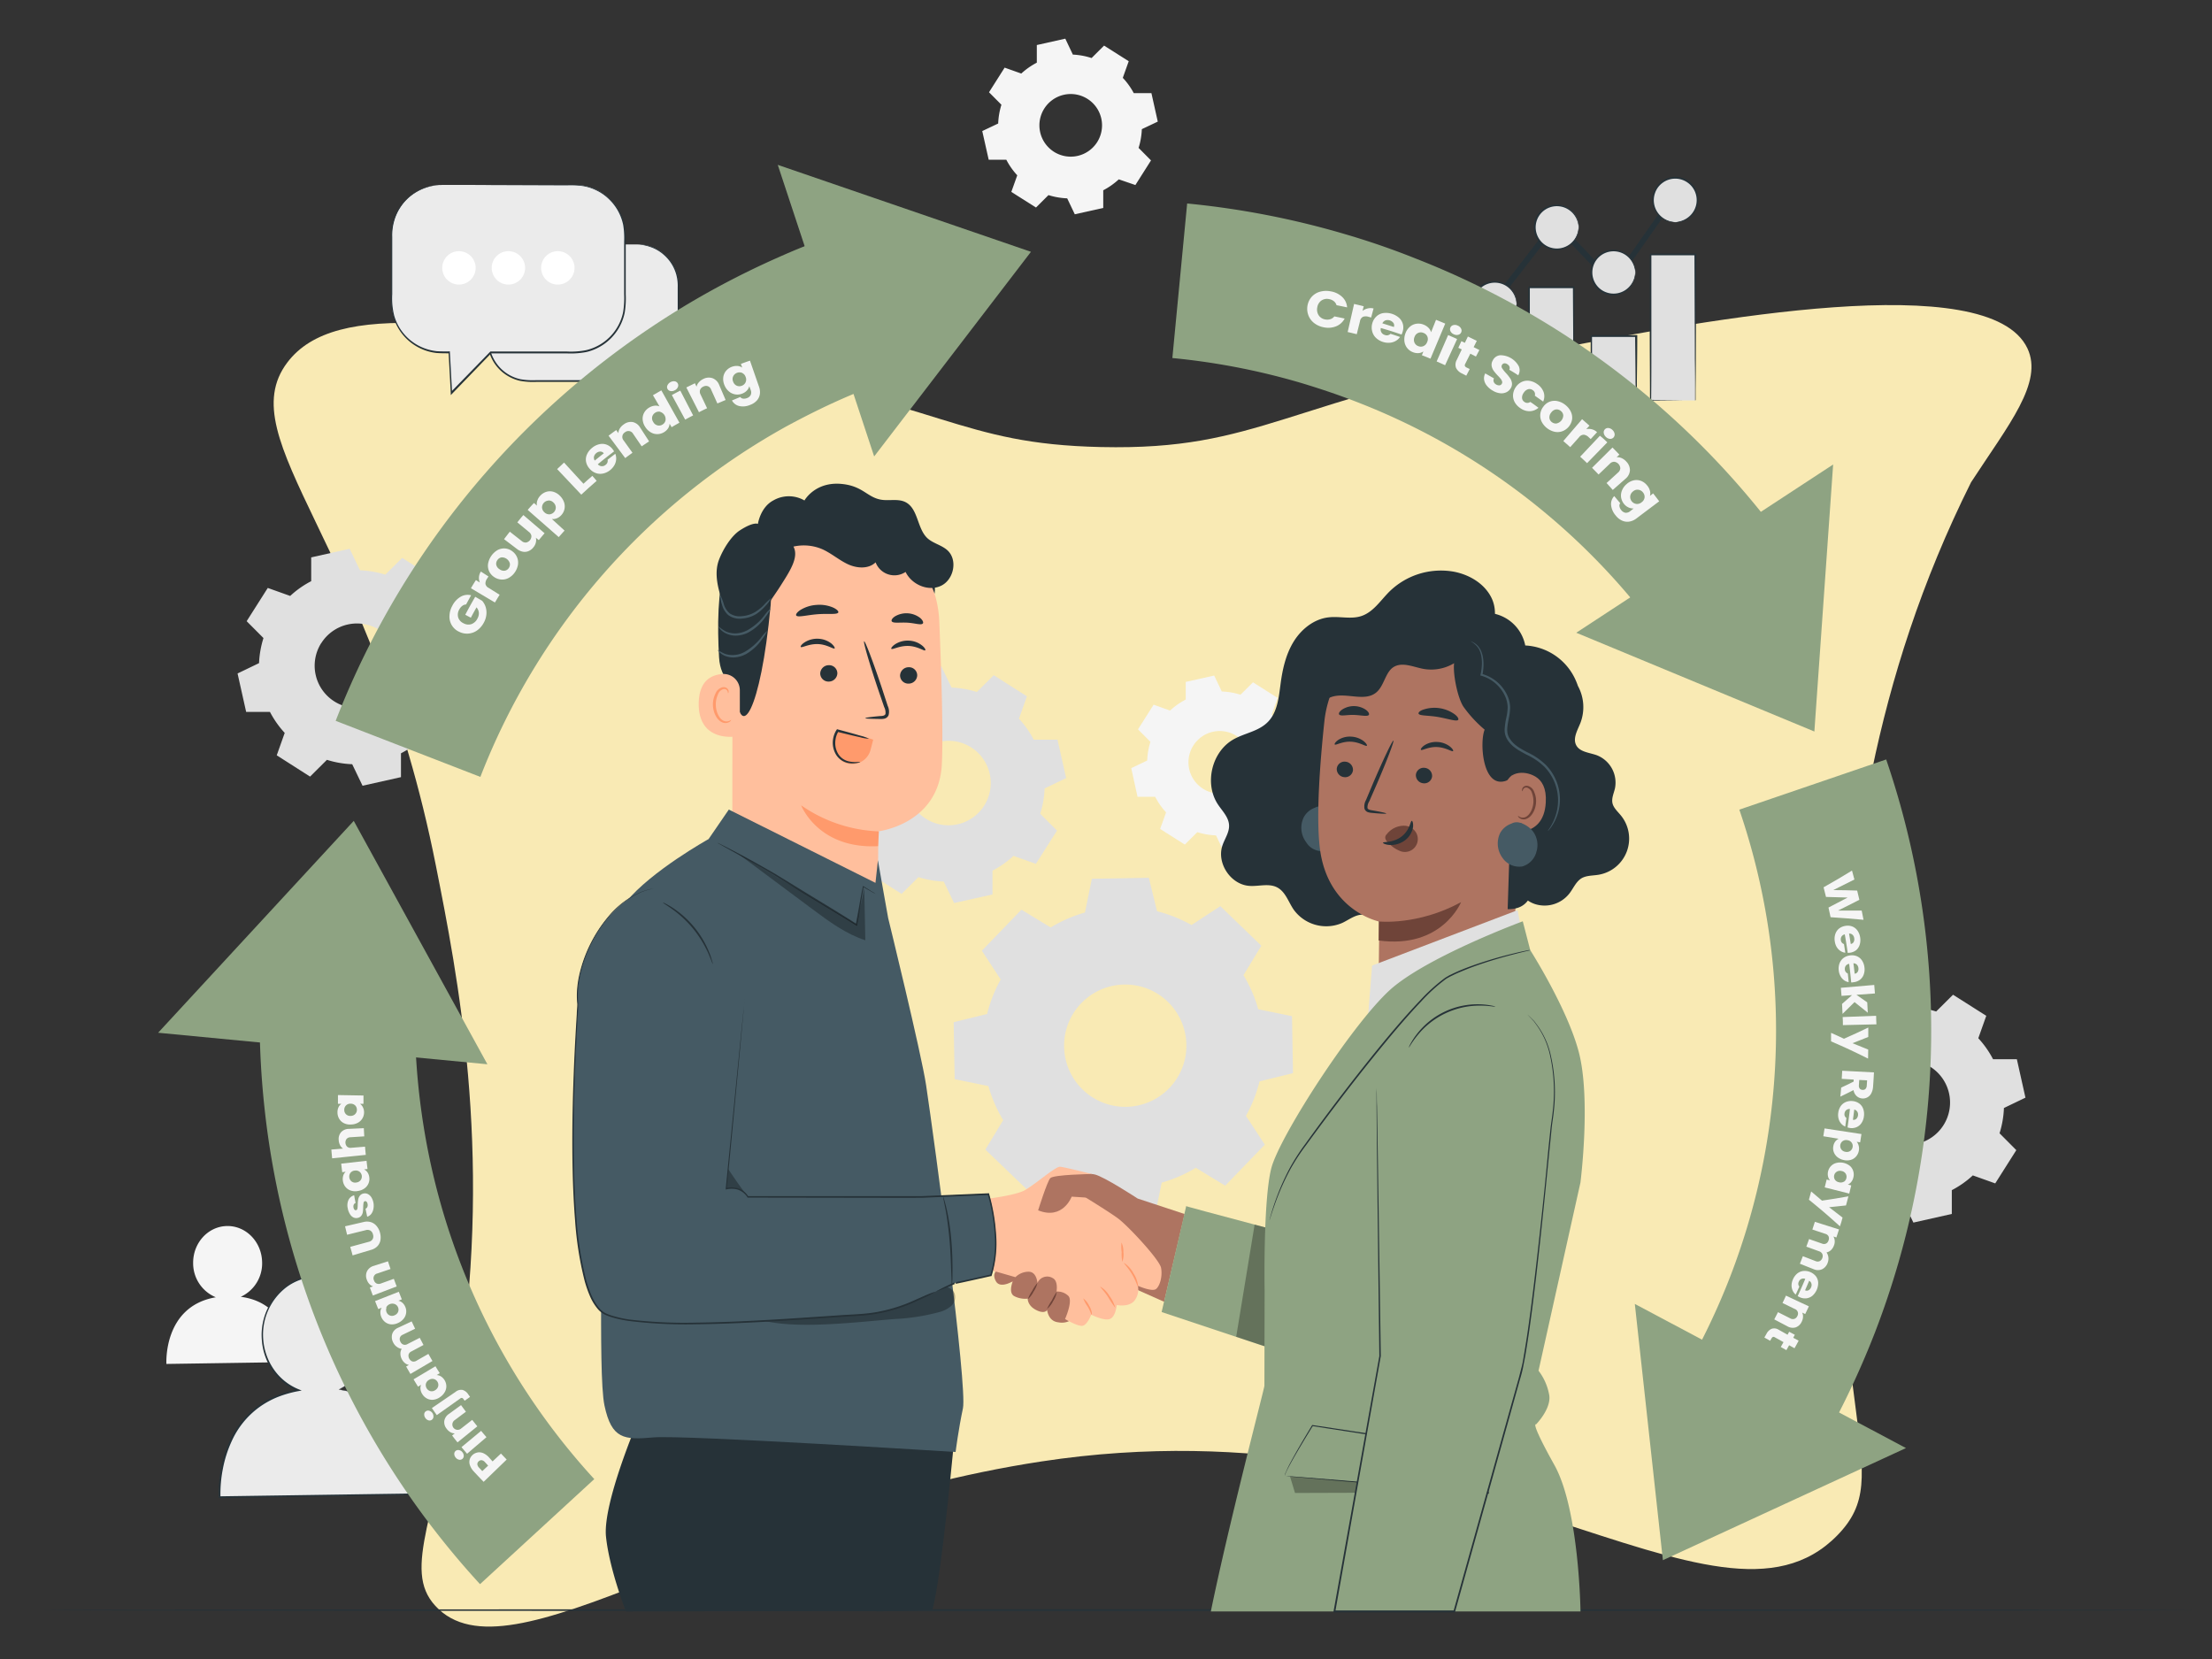 <svg xmlns="http://www.w3.org/2000/svg" viewBox="0 0 641.36 481.06"><rect x="0" y="0" width="641.36" height="481.06" fill="#333333" stroke="none"/><defs><style>.cls-1{fill:#f9eab4;}.cls-2{fill:#f5f5f5;}.cls-3{fill:#e0e0e0;}.cls-4{fill:#263238;}.cls-5{fill:none;}.cls-6{fill:#ebebeb;}.cls-7{fill:#fff;}.cls-8{fill:#8ea382;}.cls-9{fill:#ffbf9d;}.cls-10{fill:#ff9a6c;}.cls-11{fill:#455a64;}.cls-12{fill:#ae7461;}.cls-13{fill:#6f4439;}.cls-14{opacity:0.3;}</style></defs><title>salaman4</title><g id="Desk"><path class="cls-1" d="M319.22,129.62c-41.49-.92-44.8-12.63-114.38-24.51-68.34-11.67-107.52-18.57-121.54,0-16.88,22.38,24.63,52.7,43.08,145.87,6.27,31.61,16.28,82.14,7,145.19-6.37,43.12-17,58.75-7.15,69.45,21.45,23.28,82.54-27.67,175.66-41.87,124-18.92,195.62,57.37,230.81,21.44,17.88-18.26-4.24-33.07,1.15-145.75,2.25-47.08,8.87-102,37.65-159.61h0c10.95-16.79,21-28.91,16.35-38.81-11.16-23.66-93.43-8.11-135.94-.07C371.57,116.14,365.76,130.65,319.22,129.62Z"/><path class="cls-2" d="M69.81,376A10.65,10.65,0,0,0,76,366c-.09-5.89-4.64-10.6-10.16-10.52s-9.93,4.93-9.84,10.82a10.67,10.67,0,0,0,6.57,9.84c-15.35,2.62-14.32,19.33-14.32,19.33l36.4-.55S85.12,378,69.81,376Z"/><path class="cls-3" d="M304.7,268.88a40.57,40.57,0,0,1,9.88-4.3l2-9.78,16.52-.29,2.38,9.7a40.74,40.74,0,0,1,10,4l8.35-5.48,11.89,11.48-5.18,8.54a40.16,40.16,0,0,1,4.29,9.88l9.78,2,.29,16.53-9.7,2.38a40.64,40.64,0,0,1-3.94,10l5.47,8.35-11.48,11.89-8.53-5.18a40.81,40.81,0,0,1-9.89,4.3l-2,9.78-16.52.29L316,343.26a40.32,40.32,0,0,1-10-3.94l-8.35,5.47L285.7,333.32l5.17-8.54a40.32,40.32,0,0,1-4.29-9.88l-9.78-2-.29-16.52,9.7-2.38a40.64,40.64,0,0,1,3.94-10l-5.47-8.35,11.48-11.89,8.54,5.18Zm8.8,22a17.73,17.73,0,1,0,25.07-.45A17.72,17.72,0,0,0,313.5,290.89Z"/><path class="cls-3" d="M255.67,206.8a28,28,0,0,1,6.09-4.28l0-6.9,11.14-2.49,3,6.23a28.14,28.14,0,0,1,7.33,1.28l4.89-4.87,9.64,6.12-2.32,6.49a27.59,27.59,0,0,1,4.28,6.09l6.9,0,2.5,11.14-6.24,3a27.64,27.64,0,0,1-1.27,7.33l4.86,4.89-6.11,9.64-6.5-2.31a28,28,0,0,1-6.09,4.28l0,6.9-11.14,2.49-3-6.23a28.14,28.14,0,0,1-7.33-1.28l-4.89,4.86-9.64-6.11,2.32-6.5a27.36,27.36,0,0,1-4.28-6.09l-6.9,0-2.5-11.14,6.24-3a27.71,27.71,0,0,1,1.27-7.34l-4.86-4.89,6.11-9.64,6.5,2.32Zm9,13.67a12.25,12.25,0,1,0,16.9-3.78A12.25,12.25,0,0,0,264.69,220.47Z"/><path class="cls-3" d="M533.82,299.44a28.27,28.27,0,0,1,6.09-4.28l0-6.9,11.14-2.49,3,6.23a28.07,28.07,0,0,1,7.33,1.28l4.89-4.86,9.64,6.11-2.31,6.5a28,28,0,0,1,4.28,6.09l6.9,0,2.49,11.14-6.24,3a27.71,27.71,0,0,1-1.27,7.33l4.86,4.89-6.11,9.64-6.5-2.32a27.69,27.69,0,0,1-6.09,4.28l0,6.9-11.14,2.5-3-6.24a28.55,28.55,0,0,1-7.33-1.27l-4.89,4.86-9.64-6.12,2.32-6.49a27.59,27.59,0,0,1-4.28-6.09l-6.9,0L518.56,322l6.24-3a28,28,0,0,1,1.27-7.33l-4.86-4.89,6.11-9.64,6.5,2.31Zm9,13.67a12.25,12.25,0,1,0,16.9-3.78A12.26,12.26,0,0,0,542.84,313.11Z"/><path class="cls-3" d="M84.14,172.79a27.36,27.36,0,0,1,6.09-4.28v-6.9l11.15-2.5,3,6.24a27.71,27.71,0,0,1,7.34,1.27l4.89-4.86,9.64,6.11-2.32,6.5a28,28,0,0,1,4.28,6.09l6.9,0,2.49,11.14-6.23,3a28.14,28.14,0,0,1-1.28,7.33l4.87,4.89-6.12,9.64-6.49-2.31a28.12,28.12,0,0,1-6.09,4.27l0,6.91-11.14,2.49-3-6.24a27.64,27.64,0,0,1-7.33-1.27l-4.89,4.86L80.24,219l2.31-6.5a28,28,0,0,1-4.28-6.09l-6.9,0-2.49-11.14,6.23-3A28.14,28.14,0,0,1,76.39,185l-4.87-4.89,6.12-9.64,6.5,2.32Zm9,13.67a12.25,12.25,0,1,0,16.9-3.79A12.24,12.24,0,0,0,93.16,186.46Z"/><path class="cls-2" d="M339.28,206a20.83,20.83,0,0,1,4.52-3.17v-5.11l8.25-1.85,2.2,4.62a20.77,20.77,0,0,1,5.43.94l3.62-3.6,7.15,4.53-1.72,4.81a20.83,20.83,0,0,1,3.17,4.52H377l1.85,8.26-4.62,2.19a20.77,20.77,0,0,1-.94,5.43l3.6,3.62-4.53,7.15-4.81-1.72a20.83,20.83,0,0,1-4.52,3.17V245l-8.25,1.84-2.2-4.62a20.77,20.77,0,0,1-5.43-.94l-3.62,3.6-7.15-4.53,1.72-4.81a20.36,20.36,0,0,1-3.17-4.52h-5.11L328,222.72l4.62-2.2a20.77,20.77,0,0,1,.94-5.43l-3.6-3.62,4.53-7.15,4.81,1.72ZM346,216.17a9.07,9.07,0,1,0,12.52-2.8A9.07,9.07,0,0,0,346,216.17Z"/><path class="cls-2" d="M296.1,21.34a20.83,20.83,0,0,1,4.52-3.17V13.06l8.26-1.85,2.19,4.62a20.37,20.37,0,0,1,5.43,1l3.62-3.61,7.15,4.53-1.72,4.82A20.53,20.53,0,0,1,328.73,27h5.12l1.84,8.26-4.62,2.19a20.77,20.77,0,0,1-.94,5.43l3.6,3.63-4.53,7.14L324.39,52a20.77,20.77,0,0,1-4.51,3.17l0,5.12-8.25,1.84-2.2-4.62a20.77,20.77,0,0,1-5.43-.94l-3.62,3.6-7.15-4.53,1.72-4.81a20.53,20.53,0,0,1-3.17-4.51l-5.11,0L284.8,38l4.62-2.19a20.77,20.77,0,0,1,.94-5.44l-3.6-3.62,4.53-7.14,4.81,1.71Zm6.69,10.13a9.08,9.08,0,1,0,12.52-2.8A9.08,9.08,0,0,0,302.79,31.47Z"/><path class="cls-4" d="M636.68,466.84c0,.14-139.87.26-312.38.26S11.9,467,11.9,466.84s139.84-.26,312.4-.26S636.68,466.7,636.68,466.84Z"/><rect class="cls-3" x="426.89" y="106.18" width="12.96" height="9.92"/><path class="cls-4" d="M439.85,116.11a5,5,0,0,1-.05-.75c0-.54,0-1.21-.05-2,0-1.8-.07-4.24-.12-7.15l.22.22-13,0c-.06,0,.49-.5.26-.26h0v2.62c0,.87,0,1.72,0,2.55,0,1.66,0,3.25,0,4.74l-.23-.24c3.79,0,7,.08,9.29.12l2.67.06a7.26,7.26,0,0,1,1,.06,5.8,5.8,0,0,1-.9,0l-2.62.07c-2.27,0-5.55.09-9.44.11h-.24v-.23c0-1.49,0-3.08,0-4.74V106.2h0c-.24.23.31-.32.26-.27l13,0h.21v.21c0,3-.07,5.56-.11,7.28,0,.8,0,1.46-.05,2A4.51,4.51,0,0,1,439.85,116.11Z"/><rect class="cls-3" x="443.29" y="83.3" width="12.96" height="32.81"/><path class="cls-4" d="M456.25,116.11a6.13,6.13,0,0,1,0-.66c0-.46,0-1.08,0-1.85,0-1.65,0-4-.07-6.85,0-5.85-.07-14-.12-23.45l.25.25h-13c.52-.52.15-.14.26-.25h0V92.7c0,3,0,6,0,8.74,0,5.54,0,10.52-.06,14.67l-.18-.18,9.44.1,2.59,0,.69,0a1.22,1.22,0,0,1,.24,0s-.28,0-.86,0l-2.55,0-9.55.1h-.18v-.18c0-4.15,0-9.13-.06-14.67,0-2.79,0-5.71,0-8.74,0-1.52,0-3.06,0-4.63V83.33h0c.12-.12-.26.25.26-.27H456.5v.25c0,9.51-.08,17.73-.11,23.62,0,2.86-.06,5.16-.07,6.79,0,.75,0,1.35,0,1.8A4.35,4.35,0,0,1,456.25,116.11Z"/><rect class="cls-3" x="461.32" y="97.42" width="12.96" height="18.68"/><path class="cls-4" d="M474.28,116.11a2.14,2.14,0,0,1,0-.38c0-.28,0-.62,0-1,0-1,0-2.26-.06-3.87,0-3.33-.07-8-.12-13.4l.24.24-13,0c-.06,0,.49-.5.26-.26h0V100c0,.86,0,1.71,0,2.54,0,1.68,0,3.31,0,4.88,0,3.14,0,6.06,0,8.66l-.21-.21,9.37.11,2.63,0a7.93,7.93,0,0,1,1,0,8,8,0,0,1-.88,0l-2.58,0-9.5.11h-.21v-.21c0-2.6,0-5.52,0-8.66,0-1.57,0-3.2,0-4.88V97.44h0c-.24.23.31-.32.26-.27l13,0h.24v.23c0,5.51-.09,10.18-.12,13.56,0,1.59,0,2.87-.06,3.81A10.55,10.55,0,0,1,474.28,116.11Z"/><rect class="cls-3" x="478.53" y="73.78" width="12.96" height="42.33"/><path class="cls-4" d="M491.49,116.11s0-.08,0-.23,0-.37,0-.62q0-.89,0-2.4c0-2.12,0-5.13-.07-8.89,0-7.55-.07-18.09-.12-30.19l.25.25h-13c.52-.52.15-.14.26-.25h0V86.21c0,4,0,7.81,0,11.41,0,7.19,0,13.5-.07,18.49l-.17-.17,9.5.09,2.56,0,.67,0a1,1,0,0,1,.23,0l-.2,0h-.64l-2.52,0-9.6.1h-.16v-.17c0-5-.05-11.3-.07-18.49,0-3.6,0-7.42,0-11.41,0-2,0-4,0-6.11V73.8h0c.12-.12-.26.25.26-.27h13.22v.25c-.05,12.17-.09,22.77-.12,30.37,0,3.73-.05,6.72-.07,8.82,0,1,0,1.78,0,2.35,0,.24,0,.44,0,.6S491.5,116.11,491.49,116.11Z"/><polygon class="cls-4" points="472.2 77.16 470.82 76.4 481.23 61.58 482.61 62.34 472.2 77.16"/><rect class="cls-4" x="458.47" y="67.68" width="1.69" height="11.47" transform="translate(76.64 337.83) rotate(-43.72)"/><rect class="cls-4" x="431.92" y="76.26" width="19.05" height="1.69" transform="translate(109.82 378.51) rotate(-52.18)"/><path class="cls-3" d="M474.17,79a6.37,6.37,0,1,1-6.37-6.37A6.37,6.37,0,0,1,474.17,79Z"/><path class="cls-4" d="M474.17,79c-.06,0,0-.57-.3-1.53a6.37,6.37,0,0,0-2.33-3.39,6.23,6.23,0,0,0-5.83-.84,6.1,6.1,0,0,0-2.84,2.14,6.13,6.13,0,0,0,0,7.23,6,6,0,0,0,2.84,2.14,6.17,6.17,0,0,0,5.83-.84,6.39,6.39,0,0,0,2.33-3.38c.26-1,.24-1.54.3-1.53a2.18,2.18,0,0,1,0,.41,4.82,4.82,0,0,1-.13,1.17,6.39,6.39,0,0,1-2.31,3.63,6.52,6.52,0,0,1-6.21,1,6.44,6.44,0,0,1-3.09-2.29A6.59,6.59,0,0,1,461.17,79a6.67,6.67,0,0,1,1.29-3.92,6.56,6.56,0,0,1,9.3-1.29,6.36,6.36,0,0,1,2.31,3.63,4.82,4.82,0,0,1,.13,1.17A2.18,2.18,0,0,1,474.17,79Z"/><path class="cls-3" d="M457.74,65.87a6.37,6.37,0,1,1-6.37-6.37A6.37,6.37,0,0,1,457.74,65.87Z"/><path class="cls-4" d="M457.74,65.87c-.06,0,0-.57-.3-1.53A6.35,6.35,0,0,0,455.11,61a6.22,6.22,0,0,0-5.83-.84,6.12,6.12,0,0,0-2.83,9.37,6.08,6.08,0,0,0,2.83,2.15,6.22,6.22,0,0,0,5.83-.84,6.31,6.31,0,0,0,2.33-3.39c.27-1,.24-1.53.3-1.53s0,.14,0,.41a4.82,4.82,0,0,1-.13,1.17,6.33,6.33,0,0,1-2.3,3.63,6.57,6.57,0,0,1-6.22,1A6.5,6.5,0,0,1,446,69.79,6.55,6.55,0,0,1,446,62a6.46,6.46,0,0,1,3.08-2.3,6.57,6.57,0,0,1,6.22,1,6.33,6.33,0,0,1,2.3,3.63,4.82,4.82,0,0,1,.13,1.17C457.77,65.73,457.76,65.87,457.74,65.87Z"/><circle class="cls-3" cx="433.37" cy="88.09" r="6.37"/><path class="cls-4" d="M439.74,88.09c-.06,0,0-.56-.3-1.53a6.39,6.39,0,0,0-2.33-3.38,6.2,6.2,0,0,0-5.83-.84,6.13,6.13,0,0,0,0,11.51,6.2,6.2,0,0,0,5.83-.84,6.37,6.37,0,0,0,2.33-3.39c.26-1,.24-1.53.3-1.53a2.18,2.18,0,0,1,0,.41,4.82,4.82,0,0,1-.13,1.17,6.36,6.36,0,0,1-2.31,3.63A6.56,6.56,0,0,1,428,92a6.59,6.59,0,0,1,0-7.83,6.56,6.56,0,0,1,9.3-1.29,6.36,6.36,0,0,1,2.31,3.63,4.82,4.82,0,0,1,.13,1.17A2,2,0,0,1,439.74,88.09Z"/><path class="cls-3" d="M485.73,64.42A6.45,6.45,0,1,1,492.18,58,6.45,6.45,0,0,1,485.73,64.42Z"/><path class="cls-5" d="M485.73,64.42A6.45,6.45,0,1,1,492.18,58,6.45,6.45,0,0,1,485.73,64.42Z"/><path class="cls-4" d="M485.73,64.42s.57,0,1.55-.3a6.44,6.44,0,0,0,3.43-2.36,6.25,6.25,0,0,0,.85-5.9A6.15,6.15,0,0,0,489.39,53a6.18,6.18,0,0,0-7.32,0,6.09,6.09,0,0,0-2.17,2.88,6.25,6.25,0,0,0,.85,5.9,6.41,6.41,0,0,0,3.43,2.36c1,.27,1.55.25,1.55.3s-.14,0-.42,0a4.94,4.94,0,0,1-1.18-.13A6.4,6.4,0,0,1,480.46,62a6.66,6.66,0,0,1,5.27-10.72,6.67,6.67,0,0,1,4,1.31A6.63,6.63,0,0,1,491,62a6.43,6.43,0,0,1-3.67,2.34,5,5,0,0,1-1.19.13C485.87,64.45,485.73,64.44,485.73,64.42Z"/><path class="cls-6" d="M98.2,402.89a17.08,17.08,0,0,0,9.87-16c-.15-9.43-7.44-17-16.29-16.84S75.89,378,76,387.38a17,17,0,0,0,10.51,15.74c-24.57,4.2-22.92,31-22.92,31l58.27-.88S122.7,406.1,98.2,402.89Z"/><path class="cls-4" d="M98.2,402.89,99,403a19.1,19.1,0,0,1,2.16.37,25,25,0,0,1,7.89,3.1,24.7,24.7,0,0,1,9,9.73,37.72,37.72,0,0,1,4.09,17v.19h-.2l-58.28.94h-.25v-.25a37.7,37.7,0,0,1,.69-8.29,34.7,34.7,0,0,1,2.61-8.19,25.37,25.37,0,0,1,8.2-10.07,26.77,26.77,0,0,1,5.62-3,33.21,33.21,0,0,1,6-1.65l-.05.49a16.63,16.63,0,0,1-7.57-6.1,17.94,17.94,0,0,1-3-8.86,17.75,17.75,0,0,1,7-15.52A15.41,15.41,0,0,1,97.88,371a16.88,16.88,0,0,1,9.14,9.61,17.68,17.68,0,0,1,1.16,5.74,17.94,17.94,0,0,1-.53,5.18,17.3,17.3,0,0,1-3.83,7.27,16.1,16.1,0,0,1-4,3.27,8.43,8.43,0,0,1-1.18.59l-.43.19.39-.2c.26-.15.69-.35,1.18-.66a16.71,16.71,0,0,0,3.92-3.31,17.21,17.21,0,0,0,3.71-7.21,17.83,17.83,0,0,0,.49-5.1,17.31,17.31,0,0,0-1.18-5.64,16.54,16.54,0,0,0-9-9.37,15,15,0,0,0-14.65,1.84,17.31,17.31,0,0,0-6.75,15.12,17.49,17.49,0,0,0,3,8.62,16.17,16.17,0,0,0,7.35,5.91l.81.32-.86.16A32.72,32.72,0,0,0,80.68,405a25.23,25.23,0,0,0-5.5,3,24.76,24.76,0,0,0-8,9.86,34.46,34.46,0,0,0-2.57,8.07,37.92,37.92,0,0,0-.69,8.16l-.26-.24L121.9,433l-.2.2a37.57,37.57,0,0,0-4-16.85,24.62,24.62,0,0,0-8.82-9.69,25.41,25.41,0,0,0-7.79-3.17c-.93-.26-1.71-.34-2.19-.46Z"/><path class="cls-6" d="M184.88,70.87H153.44a11.86,11.86,0,0,0-11.85,11.85V98.64a11.86,11.86,0,0,0,11.85,11.85h19.89l9.74,9.6.06-9.6h1.75a11.85,11.85,0,0,0,11.85-11.85V82.72A11.85,11.85,0,0,0,184.88,70.87Z"/><path class="cls-4" d="M184.88,70.87a1.1,1.1,0,0,1,.27,0l.77,0a11.85,11.85,0,0,1,2.93.6,12,12,0,0,1,7.55,7.93,12.72,12.72,0,0,1,.49,3.81c0,1.33,0,2.72,0,4.17,0,2.9,0,6,0,9.36a17.68,17.68,0,0,1-.45,5.17,12.16,12.16,0,0,1-10.32,8.73c-1,.08-2,.08-3,.07l.24-.23c0,3,0,6.28-.05,9.6v.59l-.42-.41-9.75-9.6.18.07H155.49a21.58,21.58,0,0,1-4.67-.3,12.15,12.15,0,0,1-7.46-5.11,11.87,11.87,0,0,1-1.74-4.14,20.23,20.23,0,0,1-.28-4.37q0-4.29,0-8.39c0-1.36,0-2.71,0-4a19.52,19.52,0,0,1,.23-4,12,12,0,0,1,3.69-6.57,11.16,11.16,0,0,1,3-2,11.28,11.28,0,0,1,3.34-1,20,20,0,0,1,3.34-.14h3.17l19.57.08,5.32,0,1.38,0,.47,0-.47,0-1.38,0-5.32,0-19.57.09H155a20,20,0,0,0-3.28.16,10.72,10.72,0,0,0-3.22,1,11,11,0,0,0-2.9,2A11.57,11.57,0,0,0,142,80.52a19.78,19.78,0,0,0-.21,3.88v4q0,4.09,0,8.39a20.13,20.13,0,0,0,.27,4.26,11.45,11.45,0,0,0,1.68,4,11.61,11.61,0,0,0,7.14,4.9,20.76,20.76,0,0,0,4.56.28h17.95l.08.07c3.35,3.31,6.61,6.54,9.73,9.61l-.43.18c0-3.33.05-6.57.07-9.61v-.23h.24c1,0,2,0,3-.06a11.92,11.92,0,0,0,2.8-.67,11.64,11.64,0,0,0,7.16-7.72,17.31,17.31,0,0,0,.46-5c0-3.33,0-6.46,0-9.36,0-1.45,0-2.84,0-4.17a12.44,12.44,0,0,0-.44-3.73,11.68,11.68,0,0,0-3.3-5.39,11.55,11.55,0,0,0-4-2.47A13.87,13.87,0,0,0,184.88,70.87Z"/><path class="cls-6" d="M128.13,53.62h38.56a14.54,14.54,0,0,1,14.53,14.53V87.67a14.53,14.53,0,0,1-14.53,14.53h-24.4L130.92,114l-.64-11.78h-2.15A14.52,14.52,0,0,1,113.6,87.67V68.15A14.53,14.53,0,0,1,128.13,53.62Z"/><path class="cls-4" d="M128.13,53.62a1.64,1.64,0,0,1-.32,0l-.94.06c-.42,0-.92.15-1.52.23-.3,0-.62.16-1,.24a8.74,8.74,0,0,0-1.07.34,14.63,14.63,0,0,0-5,3,14.37,14.37,0,0,0-4,6.62,15.11,15.11,0,0,0-.55,4.58c0,1.64,0,3.35,0,5.12,0,3.56,0,7.4,0,11.48a20.8,20.8,0,0,0,.56,6.21,14.34,14.34,0,0,0,8.81,9.5,14.72,14.72,0,0,0,3.45.82c1.18.09,2.42.08,3.66.07h.23v.23c.2,3.73.42,7.7.65,11.78l-.43-.16L142.1,102l.08-.08h22.18a22.89,22.89,0,0,0,5.58-.39,14.31,14.31,0,0,0,10.73-11,26.17,26.17,0,0,0,.3-5.24q0-5.25,0-10.27v-5a24.05,24.05,0,0,0-.27-4.76,14.38,14.38,0,0,0-4.4-7.76,13.53,13.53,0,0,0-3.57-2.39,13.36,13.36,0,0,0-4-1.2,27.11,27.11,0,0,0-4-.18h-3.88l-24-.09-6.51,0-1.7,0c-.38,0-.57,0-.57,0s.19,0,.57,0l1.7,0,6.51,0,24-.08h3.88a26.92,26.92,0,0,1,4.08.16,14.07,14.07,0,0,1,4.08,1.22,13.72,13.72,0,0,1,3.69,2.45,14.76,14.76,0,0,1,4.56,8,25.34,25.34,0,0,1,.29,4.85c0,1.63,0,3.28,0,5V85.32a26.08,26.08,0,0,1-.3,5.34,14.62,14.62,0,0,1-2.08,5.06,14.82,14.82,0,0,1-9,6.34,23.77,23.77,0,0,1-5.7.4H142.29l.18-.08c-3.91,4.06-7.73,8-11.37,11.77l-.4.41,0-.57c-.22-4.07-.43-8-.63-11.77l.24.22c-1.24,0-2.47,0-3.71-.09a14.68,14.68,0,0,1-3.56-.85A14.75,14.75,0,0,1,114,91.68a21.75,21.75,0,0,1-.55-6.32c0-4.08,0-7.92,0-11.48,0-1.77,0-3.48,0-5.12A15.68,15.68,0,0,1,114,64.1a14.62,14.62,0,0,1,9.24-9.71,7.07,7.07,0,0,1,1.09-.33c.34-.08.66-.18,1-.22.61-.08,1.12-.18,1.54-.19l1,0Z"/><path class="cls-7" d="M137.91,77.67a4.84,4.84,0,1,1-4.84-4.84A4.84,4.84,0,0,1,137.91,77.67Z"/><path class="cls-7" d="M152.25,77.67a4.84,4.84,0,1,1-4.84-4.84A4.84,4.84,0,0,1,152.25,77.67Z"/><path class="cls-7" d="M166.58,77.67a4.84,4.84,0,1,1-4.84-4.84A4.84,4.84,0,0,1,166.58,77.67Z"/><path class="cls-8" d="M139.28,225.26,97.33,209A243,243,0,0,1,206.69,84c6.21-3.41,12.66-6.6,19.17-9.47,4.47-2,9-3.82,13.58-5.5l15.67,42.18c-3.71,1.38-7.45,2.89-11.1,4.5-5.32,2.35-10.59,5-15.66,7.73A198,198,0,0,0,139.28,225.26Z"/><polygon class="cls-8" points="253.46 132.34 225.51 47.8 298.92 73.01 253.46 132.34"/><path class="cls-8" d="M139.18,459.32a242.25,242.25,0,0,1-59-115.61c-1.41-6.94-2.54-14-3.34-21.12a245.93,245.93,0,0,1-1.41-37l45,1.7a200.61,200.61,0,0,0,1.15,30.18c.66,5.78,1.58,11.59,2.73,17.25a197.32,197.32,0,0,0,48,94.14Z"/><polygon class="cls-8" points="141.32 308.58 45.85 299.44 102.57 238.01 141.32 308.58"/><polygon class="cls-8" points="474.01 378.07 552.63 419.86 482.15 452.37 474.01 378.07"/><path class="cls-8" d="M520.86,431l-37.78-24.44A200.54,200.54,0,0,0,494.72,386c2.56-5.22,4.92-10.61,7-16a198,198,0,0,0,2.59-135.25l42.58-14.55a243.09,243.09,0,0,1-3.2,166c-2.56,6.6-5.44,13.19-8.58,19.58A247.31,247.31,0,0,1,520.86,431Z"/><path class="cls-8" d="M488.89,195.49a196.19,196.19,0,0,0-94.8-78.67c-5.38-2.12-10.94-4-16.52-5.69a199.64,199.64,0,0,0-37.65-7.32L344.21,59a245.42,245.42,0,0,1,46.15,9c6.82,2,13.62,4.36,20.21,7A241,241,0,0,1,527,171.53Z"/><polygon class="cls-8" points="457.03 183.46 531.51 134.68 526.07 212.1 457.03 183.46"/><path class="cls-9" d="M239.5,149l1.68.07a32.45,32.45,0,0,1,31.16,31.08c.65,15.71,1.17,33.07.74,41.47-.89,17.39-18.4,19.42-18.4,19.42l-.06,7.1c-.11,11.72-1.9,24.6-13.63,24.43l-7.82-3.47A21.16,21.16,0,0,1,212.32,248l.06-64.84C211.52,165,221.36,149.4,239.5,149Z"/><path class="cls-10" d="M254.83,241.06a42.19,42.19,0,0,1-22.54-7.56s4.87,12.73,22.3,11.84Z"/><path class="cls-4" d="M265.94,195.8a2.48,2.48,0,0,1-2.49,2.41,2.38,2.38,0,0,1-2.48-2.34,2.49,2.49,0,0,1,2.49-2.41A2.37,2.37,0,0,1,265.94,195.8Z"/><path class="cls-4" d="M268.27,188.55c-.32.31-2.15-1.16-4.83-1.26s-4.68,1.17-5,.83c-.14-.15.2-.72,1.08-1.31a6.72,6.72,0,0,1,4-1.06,6.52,6.52,0,0,1,3.82,1.4C268.17,187.81,268.42,188.41,268.27,188.55Z"/><path class="cls-4" d="M242.79,195.21a2.49,2.49,0,0,1-2.5,2.41,2.38,2.38,0,0,1-2.47-2.34,2.49,2.49,0,0,1,2.49-2.41A2.38,2.38,0,0,1,242.79,195.21Z"/><path class="cls-4" d="M242,188c-.33.31-2.16-1.15-4.83-1.25s-4.68,1.17-5,.83c-.14-.15.2-.73,1.08-1.31a6.79,6.79,0,0,1,4-1.07,6.59,6.59,0,0,1,3.82,1.4C241.86,187.29,242.12,187.88,242,188Z"/><path class="cls-4" d="M250.9,208.23c0-.15,1.66-.38,4.37-.62.69,0,1.34-.15,1.47-.61a3.47,3.47,0,0,0-.38-2c-.57-1.68-1.18-3.44-1.81-5.28-2.52-7.51-4.31-13.68-4-13.78s2.59,5.91,5.11,13.43c.6,1.85,1.18,3.61,1.73,5.3a3.93,3.93,0,0,1,.25,2.69,1.72,1.72,0,0,1-1.16,1,4.63,4.63,0,0,1-1.17.11C252.58,208.43,250.9,208.38,250.9,208.23Z"/><path class="cls-4" d="M243.06,177.57c-.29.72-2.95.27-6.1.53s-5.72,1-6.11.34c-.17-.32.29-1,1.34-1.65a10.2,10.2,0,0,1,4.58-1.4,10.1,10.1,0,0,1,4.73.74C242.63,176.64,243.19,177.23,243.06,177.57Z"/><path class="cls-4" d="M267.58,180.77c-.49.59-2.31-.11-4.52-.23s-4.11.25-4.51-.4c-.18-.32.14-.92,1-1.46a6.56,6.56,0,0,1,7.28.51C267.57,179.85,267.8,180.48,267.58,180.77Z"/><path class="cls-4" d="M271,172.13s-4.17-11.07-9.33-13.82c-6.24-3.32-9.25,3.55-15.24,1.62s-12-5.12-18.33-.67c-7,4.86-4,8.58-4.66,16.29-2.92,31.23-9,39.86-10,25-.12-1.62-4.55-3.08-4.95-9.93-.52-8.88-.44-19.64,1.78-25.84,1.87-5.23,5-8.77,10.6-12.59,8.79-6,20.53-5.71,28.47-4.6S272.23,158.52,271,172.13Z"/><path class="cls-9" d="M214.51,200.17a4.72,4.72,0,0,0-4.92-4.75c-3.26.19-6.94,1.89-7,8.6-.09,11.91,11.89,9.54,11.91,9.2S214.52,205.16,214.51,200.17Z"/><path class="cls-10" d="M212,208.72c-.05,0-.21.14-.56.3a2.08,2.08,0,0,1-1.55,0c-1.26-.47-2.3-2.47-2.34-4.62a6.77,6.77,0,0,1,.6-3,2.38,2.38,0,0,1,1.57-1.58,1.05,1.05,0,0,1,1.22.58c.16.33.08.57.14.59s.26-.2.17-.69a1.33,1.33,0,0,0-.47-.75,1.55,1.55,0,0,0-1.14-.31,2.93,2.93,0,0,0-2.18,1.83,7.12,7.12,0,0,0-.75,3.32c.06,2.4,1.28,4.65,3,5.16a2.24,2.24,0,0,0,1.9-.3C211.94,209,212,208.74,212,208.72Z"/><path class="cls-4" d="M274.72,159.57c-1.68-1.54-4.17-2-5.84-3.54-3-2.83-2.63-8.57-6.34-10.44-2.2-1.11-4.88-.26-7.3-.75-3.9-.79-5.14-3.92-11.14-4.52-7.79-.78-10.85,4.79-10.85,4.79a9,9,0,0,0-9.05,0c-3.76,2-4.45,6.8-4.45,6.8s-1.17-.74-5.2,1.85c-2.56,1.65-4.89,5.51-6,8.34-1.7,4.2-.26,8.95,1.18,13.25.78,2.33,1.78,4.91,4,5.91,2.74,1.23,6.06-.68,7.43-3.34s3.38-5.28,5-7.82c2.78-4.39,5.57-8.47,3.9-11.62a13.58,13.58,0,0,1,8.33.75c2.62,1.16,4.82,3.13,7.42,4.35s6,1.48,8.07-.53a5.83,5.83,0,0,0,8.69,2.78c1.78,3.69,6.62,5.78,10.31,4S277.74,162.34,274.72,159.57Z"/><path class="cls-11" d="M208.78,172.44a15.08,15.08,0,0,1,1.11,2.84,5.79,5.79,0,0,0,1.71,2.58,5.19,5.19,0,0,0,3.62.78,8.81,8.81,0,0,0,3.69-1.16,14,14,0,0,0,2.53-2,17,17,0,0,1,2.2-2.11,10.79,10.79,0,0,1-1.84,2.46,12.58,12.58,0,0,1-2.55,2.21,9,9,0,0,1-4,1.3,5.64,5.64,0,0,1-4.09-1,6,6,0,0,1-1.79-2.92A12.15,12.15,0,0,1,208.78,172.44Z"/><path class="cls-11" d="M208.34,181.61a9.92,9.92,0,0,0,2.21,1.52,6.8,6.8,0,0,0,2.8.52,8.07,8.07,0,0,0,3.37-.93,16.24,16.24,0,0,0,4.9-4.25,12.07,12.07,0,0,1,1.83-2.08,9.7,9.7,0,0,1-1.43,2.39,14.48,14.48,0,0,1-5,4.58,8.27,8.27,0,0,1-3.68.94,6.63,6.63,0,0,1-3-.72C208.73,182.74,208.27,181.62,208.34,181.61Z"/><path class="cls-11" d="M208.12,188.44a10.68,10.68,0,0,0,2.22,1.19,7.23,7.23,0,0,0,5.78-.74,16.81,16.81,0,0,0,4.55-4,10.44,10.44,0,0,1,1.73-1.94,8.74,8.74,0,0,1-1.34,2.24,14.42,14.42,0,0,1-4.6,4.37,8.31,8.31,0,0,1-3.41,1.05,6.51,6.51,0,0,1-2.88-.46C208.6,189.44,208.05,188.46,208.12,188.44Z"/><path class="cls-10" d="M242.93,211.85a15.39,15.39,0,0,0-1.06,3.91,4.57,4.57,0,0,0,1,3.62,5,5,0,0,0,3.66,2.14h0a5.53,5.53,0,0,0,5.9-4.17l.75-2.89C250.48,213.44,243.11,212.06,242.93,211.85Z"/><path class="cls-4" d="M249.39,220.94c0-.06-.35,0-.95,0a8.54,8.54,0,0,1-2.5-.22,4.93,4.93,0,0,1-2.87-2.07,6.11,6.11,0,0,1-.8-4.27,6,6,0,0,1,.87-2.34l-.39.14c2.62.66,4.92,1.21,6.56,1.56a11.08,11.08,0,0,0,2.66.45,11.76,11.76,0,0,0-2.54-.89c-1.62-.48-3.89-1.11-6.5-1.8l-.24-.07-.14.21a6.71,6.71,0,0,0-1,2.62,6.63,6.63,0,0,0,1,4.76,5.35,5.35,0,0,0,3.31,2.2,7,7,0,0,0,2.65,0C249.08,221.12,249.4,221,249.39,220.94Z"/><path class="cls-4" d="M429.49,185.6c3.95-2.43,5-8.19,2.92-12.34s-6.53-6.73-11.1-7.54a21.36,21.36,0,0,0-18.48,5.83c-2.57,2.57-4.66,5.93-8.11,7.07-3,1-6.35,0-9.51.38-4.25.48-7.93,3.45-10.16,7.1s-3.19,7.93-3.75,12.17c-.52,3.89-.89,8.16-3.63,11s-6.85,3.26-10.16,5.19c-6.22,3.62-8.36,12.79-4.37,18.79,1.27,1.91,3.1,3.67,3.22,6,.11,2.1-1.27,3.94-1.93,5.93-1.71,5.12,2.41,11.29,7.8,11.68,2.71.2,5.64-.82,8.06.43s3.26,4.18,4.78,6.42a11.64,11.64,0,0,0,14.15,3.87c2-.95,3.92-2.54,6.14-2.36s3.94,2.1,6.12,2.56c2.85.59,5.59-1.47,7.32-3.81s3-5.11,5.17-7c2.88-2.49,6.89-3.06,10.51-4.25a29.48,29.48,0,0,0,17.25-41"/><path class="cls-11" d="M387.3,236.2a8.06,8.06,0,0,0-3.15-2.14h.25a5.39,5.39,0,0,0-.68-.12,3.15,3.15,0,0,0-2.49.27h0A5.88,5.88,0,0,0,378,237a6.94,6.94,0,0,0,.71,7.18,5.32,5.32,0,0,0,9.79-1.68A6.6,6.6,0,0,0,387.3,236.2Z"/><path class="cls-12" d="M438.27,279.86l5.28-76.34A6.49,6.49,0,0,0,438,196.7l-34-10.18c-11-1.64-18.87,11.61-20,22.63-1.3,12.25-2.41,27.25-1.35,36.48,2.14,18.55,17.27,21.57,17.27,21.57s-.17,18.86-.38,25.56L395,313.46Z"/><path class="cls-4" d="M387.59,222.85a2.36,2.36,0,0,0,2.17,2.48,2.27,2.27,0,0,0,2.53-2,2.37,2.37,0,0,0-2.17-2.48A2.26,2.26,0,0,0,387.59,222.85Z"/><path class="cls-4" d="M387,215.86c.28.32,2.13-.92,4.67-.81s4.35,1.47,4.64,1.17c.14-.13-.13-.7-.92-1.33a6.48,6.48,0,0,0-3.7-1.31,6.18,6.18,0,0,0-3.73,1C387.15,215.17,386.86,215.72,387,215.86Z"/><path class="cls-4" d="M410.53,224.63a2.37,2.37,0,0,0,2.17,2.48,2.27,2.27,0,0,0,2.53-2,2.36,2.36,0,0,0-2.17-2.48A2.26,2.26,0,0,0,410.53,224.63Z"/><path class="cls-4" d="M412,217.41c.29.32,2.13-.92,4.67-.81s4.36,1.47,4.64,1.17c.15-.13-.13-.7-.92-1.33a6.47,6.47,0,0,0-3.69-1.31,6.21,6.21,0,0,0-3.74,1C412.13,216.72,411.84,217.27,412,217.41Z"/><path class="cls-4" d="M401.94,235.87c0-.14-1.56-.48-4.1-.92-.65-.1-1.26-.25-1.35-.7a3.29,3.29,0,0,1,.52-1.9l2.13-4.87c3-6.92,5.15-12.63,4.87-12.74s-2.91,5.4-5.88,12.32l-2.06,4.9a3.78,3.78,0,0,0-.44,2.53,1.63,1.63,0,0,0,1,1,5.05,5.05,0,0,0,1.1.2C400.32,235.94,401.92,236,401.94,235.87Z"/><path class="cls-13" d="M399.78,267.17s11.25,1.26,23.85-5.59c0,0-5.54,13.63-23.9,11.11Z"/><path class="cls-13" d="M402.05,241.93a6.3,6.3,0,0,1,5.27-2.51,4.09,4.09,0,0,1,3.27,2,3.74,3.74,0,0,1-4.43,5.41,9.21,9.21,0,0,1-3.64-2.48,2.85,2.85,0,0,1-.77-1,1.3,1.3,0,0,1,.16-1.29"/><path class="cls-4" d="M409.34,238c-.41,0-.53,2.72-3,4.58S401,244,401,244.34c-.05.17.63.56,1.87.65a6.87,6.87,0,0,0,4.51-1.35,6.05,6.05,0,0,0,2.33-3.85C409.81,238.64,409.53,238,409.34,238Z"/><path class="cls-4" d="M411.3,206.9c.22.7,2.78.48,5.74,1s5.35,1.4,5.77.8c.19-.29-.2-1-1.14-1.67a10.1,10.1,0,0,0-8.77-1.35C411.78,206,411.21,206.56,411.3,206.9Z"/><path class="cls-4" d="M388.27,207.15c.43.6,2.2.07,4.31.14s3.87.55,4.31,0c.19-.29-.06-.88-.82-1.46a6.21,6.21,0,0,0-6.94-.08C388.36,206.28,388.09,206.86,388.27,207.15Z"/><path class="cls-4" d="M371.71,203.85a12.67,12.67,0,0,1,5-6.9c1.34-.85,2.89-1.35,4.14-2.33,2.7-2.11,3.37-5.84,5.06-8.82a13.89,13.89,0,0,1,10.71-6.88c3.65-.32,7.4.83,11,0,2.65-.62,5-2.3,7.64-2.76,5.21-.91,10,2.88,13.69,6.65,0,3.71-3,6.16-5.92,8.5a12.92,12.92,0,0,1-10.48,2.6c-2.83-.56-5.91-2-8.39-.56s-2.77,5.44-5.09,7.4c-3.32,2.79-8.48.05-12.65,1.22-3.23.9-5.28,3.94-7.44,6.49s-5.4,4.95-8.6,4A37.8,37.8,0,0,1,371.71,203.85Z"/><path class="cls-4" d="M410.93,188.71c2.33-.63,7.12-2.07,8.4-4.07,2.77-4.34,7.6-7.27,12.48-6.93a11.74,11.74,0,0,1,10.43,9.44,16.91,16.91,0,0,1,14.38,9.55,19.54,19.54,0,0,1,.89,2.18,12.85,12.85,0,0,1,.7,10.8c-.84,2.09-2.24,4.41-1.19,6.4s3.85,2.13,6,2.91a8.52,8.52,0,0,1,5.23,9.6c-.32,1.4-1,2.78-.74,4.19s1.52,2.51,2.46,3.66a10.62,10.62,0,0,1-6.48,17.19c-1.66.28-3.45.18-4.9,1-1.66,1-2.41,3-3.59,4.48a9.14,9.14,0,0,1-10,3,8.29,8.29,0,0,1-2-1c-1.13,1.52-2.88,2.54-5.86,2.5l1.25-38.86a3.19,3.19,0,0,1-2.38,1.81c-6.26,1.32-7-11.54-5.54-15a36.13,36.13,0,0,1-6.16-6.67c-1.69-2.57-3.1-9.53-2.69-12.65C419.43,192.29,409.9,189,410.93,188.71Z"/><path class="cls-12" d="M436.69,227.86c.25-4,5.1-4.72,8.5-2.69,1.86,1.11,3.26,3.32,3,7.51-.62,11.17-11.72,8.24-11.72,7.92S436.39,232.48,436.69,227.86Z"/><path class="cls-13" d="M440.15,236.56c.05,0,.19.14.51.31a1.9,1.9,0,0,0,1.45.11c1.21-.36,2.31-2.18,2.48-4.19a6.6,6.6,0,0,0-.39-2.82,2.28,2.28,0,0,0-1.38-1.58,1,1,0,0,0-1.18.47c-.17.3-.11.53-.17.55s-.23-.2-.12-.66a1.28,1.28,0,0,1,.48-.68,1.47,1.47,0,0,1,1.09-.22,2.72,2.72,0,0,1,1.94,1.85,6.49,6.49,0,0,1,.5,3.15c-.19,2.25-1.46,4.29-3.11,4.67a2.06,2.06,0,0,1-1.76-.4C440.16,236.83,440.11,236.57,440.15,236.56Z"/><path class="cls-11" d="M426.37,185.92a6.72,6.72,0,0,1,2.2,1.9c1.09,1.54,1.46,4.47.71,7.75l-.06.28.27.07a10.83,10.83,0,0,1,7.12,6.45,8.49,8.49,0,0,1,.53,2.74,15.53,15.53,0,0,1-.39,2.95,22.52,22.52,0,0,0-.47,3.18,5.25,5.25,0,0,0,.84,3.31c1.36,2.14,3.58,3.21,5.48,4.25a18.72,18.72,0,0,1,5.15,3.48,14,14,0,0,1,4,9.43,14.57,14.57,0,0,1-1.58,6.89c-.76,1.51-1.4,2.23-1.34,2.28s.19-.15.49-.49a11.91,11.91,0,0,0,1.12-1.65,14,14,0,0,0,1.86-7,14.37,14.37,0,0,0-4.07-9.93,19.37,19.37,0,0,0-5.3-3.65c-1.91-1-4-2.1-5.18-4-1.22-1.72-.63-3.92-.28-5.92a16.13,16.13,0,0,0,.39-3.1,9,9,0,0,0-.61-3,11.34,11.34,0,0,0-7.65-6.76l.21.36c.71-3.44.23-6.47-1-8.08a4.84,4.84,0,0,0-1.73-1.45A2.54,2.54,0,0,0,426.37,185.92Z"/><path class="cls-11" d="M444.27,240.8a8,8,0,0,0-3.15-2.13l.24,0a5.24,5.24,0,0,0-.67-.12,3.15,3.15,0,0,0-2.49.27h0a5.9,5.9,0,0,0-3.26,2.75,7,7,0,0,0,.72,7.18,5.84,5.84,0,0,0,5.74,2.47,5.91,5.91,0,0,0,4.05-4.15A6.63,6.63,0,0,0,444.27,240.8Z"/><path class="cls-12" d="M311.63,341.52s3.06-1.58,5.75-1,12.49,7,12.49,7L343.48,352l-5.94,25.45L328,373.2l-16.35,7.89Z"/><path class="cls-9" d="M286.76,347.52s7.44-.94,10.13-2.29,9.12-7.05,10.47-6.94,9.21,2.11,9.21,2.11l-5,4.83s9.74,5.91,12.64,8.08,12,11.92,12.44,14.31-.31,5.18-1.45,6.11-5.29-.93-5.29-.93a5.15,5.15,0,0,1-.93,4.25c-1.55,2.07-5.18,1.34-5.18,1.34s-.31,3.42-2,4.05-5.39-1.25-5.39-1.25-1.12,2.9-2.48,3.21-5.19-2-5.19-2-16.58-11.92-20.31-13.68-4.87-1.87-4.87-1.87Z"/><path class="cls-10" d="M316.48,381.19c-.07,0-.12-.29-.3-.73a12.67,12.67,0,0,0-.83-1.65,10.44,10.44,0,0,1-1.28-2.36,5.72,5.72,0,0,1,1.71,2.11,6,6,0,0,1,.74,1.81C316.62,380.87,316.54,381.2,316.48,381.19Z"/><path class="cls-10" d="M323.37,379.18a28.12,28.12,0,0,1-2.09-3.13c-1.13-1.73-2.35-2.88-2.26-3a7.4,7.4,0,0,1,2.67,2.71A10,10,0,0,1,323.37,379.18Z"/><path class="cls-10" d="M330,373.2c-.14,0-.6-1.76-1.75-3.7s-2.47-3.22-2.36-3.33a8.07,8.07,0,0,1,2.79,3.08A7.89,7.89,0,0,1,330,373.2Z"/><path class="cls-10" d="M325.17,360.26a6,6,0,0,1,.55,2.78,6.19,6.19,0,0,1-.3,2.82,11.81,11.81,0,0,1-.2-2.8A12.69,12.69,0,0,1,325.17,360.26Z"/><path class="cls-12" d="M301,350.93s2.59-8.29,3.52-9.33,12-1.2,12-1.2l.28,4.83-1.92,2-4.15-.27S308.19,353.83,301,350.93Z"/><path class="cls-12" d="M288.75,368.68s-1.07.83,0,2.8,4,.56,4.92,0c0,0-1.41,3.28.37,4.31a6.93,6.93,0,0,0,3.94.75s-.09,2,2.44,3.29,3.19,0,3.19,0,.29,3.24,3.19,3.56a5.21,5.21,0,0,0,3.13-.31l-1.12-.64s2.31-5.15,1-6.65a4.51,4.51,0,0,0-3.48-1.31s.58-3.05-1.09-3.9A3.08,3.08,0,0,0,300.8,372s-.19-3.34-2.63-3.27a5.43,5.43,0,0,0-3.75,1.58Z"/><path class="cls-13" d="M300.8,372a7.28,7.28,0,0,1-1.12,2.5,7.19,7.19,0,0,1-1.64,2.19,9.73,9.73,0,0,1,1.25-2.42A10.05,10.05,0,0,1,300.8,372Z"/><path class="cls-13" d="M306.41,374.57a6.72,6.72,0,0,1-1.06,2.69,6.79,6.79,0,0,1-1.78,2.28A16.25,16.25,0,0,1,305,377,15.89,15.89,0,0,1,306.41,374.57Z"/><path class="cls-4" d="M273.8,412.43H258.08l-3.86,54.8,16.06-.31c2.69-8.7,6.68-52.69,6.68-52.69Z"/><path class="cls-4" d="M184.77,412.43s-10.06,23.59-9.06,33.14,5.78,21.66,5.78,21.66l79.36-.13a148.07,148.07,0,0,0,3.23-17.28c1.68-11.79,6.2-37.39,6.2-37.39Z"/><path class="cls-11" d="M257.52,266.19s9.64,39.32,11,48.47c2.52,16.78,12,87.45,10.68,93.67S277.07,421,277.07,421s-79.12-5-87.62-4.23-12.11.5-14.18-9.22.06-60.19-1.74-72.39S171.71,317.08,171,299c-.6-15.72,3-28.32,10.45-37.42s24-18.29,24-18.29l5.87-8.56,42.52,21.25.71-6.55,1.77,10.05Z"/><g class="cls-14"><path d="M276.78,375.05c-.69-1.76-2.93-2.2-4.81-2.41-17.6-1.95-35.91-6.35-48.76-18.52-5-4.76-9-10.52-12.81-16.3-8.35-12.62-16.2-25.57-24.05-38.52l-6.1,2.31c3.74,18.27,7.42,31.51,13.51,46.49s10.81,29.52,26.24,34.43c10,3.17,28.91.74,39.34-.08a60.5,60.5,0,0,0,12.93-2,8.54,8.54,0,0,0,3.5-1.77A3.44,3.44,0,0,0,276.78,375.05Z"/></g><path class="cls-11" d="M189.71,257.64c-13.72,2.1-23.65,21.76-22.15,33.59.12.93-6.53,83.29,8.08,89.86,11.56,5.2,53.79,1.27,73.38.15a44.66,44.66,0,0,0,15.66-3.81L277,371.94c0,.08,10.39-2.26,10.39-2.26s3.52-8.32-.74-23.53l-20,.85-49.83,0a5.51,5.51,0,0,0-6.25-2.37l5.33-55"/><path class="cls-4" d="M215.88,289.6s0,.32-.07,1-.14,1.58-.24,2.81c-.23,2.49-.57,6.15-1,10.87-.9,9.47-2.2,23.22-3.83,40.36l-.21-.19a6.78,6.78,0,0,1,3.51.11,5.69,5.69,0,0,1,2.93,2.33l-.16-.08h32.34c5.85,0,11.92,0,18.17,0l19.29-.82h.19l0,.18a55.46,55.46,0,0,1,2,11.55,31.78,31.78,0,0,1-1.28,12.15l0,.12-.14,0-5.48,1.22-2.77.61-1.4.29-.72.15H277a.27.27,0,0,1-.25-.15c-.06-.17,0-.22,0-.24s0,0,0,0l-.08,0-.17.07-.33.15a52.55,52.55,0,0,0-5.26,2.62,18.85,18.85,0,0,1-2.42,1.31l-2.59,1.17a45.14,45.14,0,0,1-17.25,4.34l-6,.38c-14,.94-27.63,1.91-40.85,2.06A134.15,134.15,0,0,1,182.3,383a33.66,33.66,0,0,1-4.67-1,15.07,15.07,0,0,1-2.24-.83,6.59,6.59,0,0,1-1.92-1.47,14.88,14.88,0,0,1-2.46-4,33.59,33.59,0,0,1-1.51-4.36,99.19,99.19,0,0,1-2.76-17.53c-.46-5.74-.66-11.33-.75-16.73-.16-10.8.13-20.85.53-30,.21-4.59.46-8.95.72-13.08,0-1,.17-2.07.14-3a21.52,21.52,0,0,1-.11-3,29,29,0,0,1,.76-5.62,40.11,40.11,0,0,1,8.34-16.61,24.83,24.83,0,0,1,9.36-7.1,17.91,17.91,0,0,1,2.94-.9l1-.17-1,.22a19.61,19.61,0,0,0-2.92.95,24.82,24.82,0,0,0-9.24,7.13,39.84,39.84,0,0,0-8.21,16.55,28.45,28.45,0,0,0-.74,5.56,20.78,20.78,0,0,0,.12,2.94c0,1.06-.09,2-.13,3.08q-.37,6.19-.68,13.07c-.38,9.17-.65,19.22-.47,30,.1,5.39.31,11,.78,16.69A98.42,98.42,0,0,0,170,371.28c.84,2.88,1.86,5.86,3.87,8.15a6.3,6.3,0,0,0,1.77,1.36,15.55,15.55,0,0,0,2.17.79,33.21,33.21,0,0,0,4.6,1,134.22,134.22,0,0,0,19.36.91c13.2-.16,26.85-1.13,40.82-2.07,4-.32,8.07-.32,11.95-1.06a46.26,46.26,0,0,0,11.18-3.62l2.74-1.21a25,25,0,0,1,2.89-1.06,46,46,0,0,0,5.26-2.08l.32-.14.17-.07.08,0h0c-.09-.06.2.13-.19-.14,0,0,.18.08.22-.1a.21.21,0,0,0-.22-.16h0l.69-.14,1.39-.29,2.77-.61,5.48-1.22-.18.15a31.34,31.34,0,0,0,1.25-11.92,54.52,54.52,0,0,0-2-11.44l.25.17-19.3.81c-6.25.05-12.32,0-18.17,0l-32.35-.05h-.1l0-.09a5.41,5.41,0,0,0-2.73-2.2,6.51,6.51,0,0,0-3.33-.1l-.24.05,0-.24c1.7-17.14,3.06-30.88,4-40.35.47-4.72.84-8.37,1.1-10.86.13-1.23.23-2.16.29-2.81S215.88,289.6,215.88,289.6Z"/><path class="cls-4" d="M253.86,259.14a6.46,6.46,0,0,1-1-.49l-2.62-1.49.19-.08c-.52,2.62-1,6.47-1.9,11.09l-.06.3-.27-.17c-3.85-2.43-8.48-5.2-13.41-8.18-3.68-2.21-7.12-4.43-10.29-6.35s-6.09-3.56-8.54-4.93l-5.81-3.23-1.58-.89a2.86,2.86,0,0,1-.54-.34,3.2,3.2,0,0,1,.58.25l1.63.8c1.4.72,3.42,1.77,5.89,3.1s5.4,3,8.61,4.84l10.31,6.32c4.93,3,9.55,5.78,13.38,8.25l-.32.14c.92-4.58,1.48-8.44,2.08-11.05l0-.17.15.09,2.56,1.59A8.84,8.84,0,0,1,253.86,259.14Z"/><g class="cls-14"><path d="M213.92,247.48l21.67,16.15c4.77,3.55,9.65,7.16,15.31,9q-.15-7.53-.31-15.06l-2.22,10.57Z"/></g><path class="cls-4" d="M276,372.62a3.61,3.61,0,0,1-.1-1c0-.77-.06-1.7-.1-2.77-.08-2.33-.17-5.56-.47-9.1s-.75-6.74-1.17-9-.77-3.69-.69-3.72a3.63,3.63,0,0,1,.35,1c.2.63.43,1.55.7,2.69a66.81,66.81,0,0,1,1.33,9.05c.3,3.57.34,6.81.32,9.15,0,1.17,0,2.11-.07,2.76A4.2,4.2,0,0,1,276,372.62Z"/><path class="cls-4" d="M206.67,279.53c-.08,0-.46-1.24-1.32-3.17a32.41,32.41,0,0,0-4.31-7,32.06,32.06,0,0,0-6-5.67c-1.71-1.24-2.87-1.88-2.83-2a3.24,3.24,0,0,1,.86.37,19.85,19.85,0,0,1,2.18,1.29,28,28,0,0,1,10.4,12.85,18.22,18.22,0,0,1,.81,2.4A2.93,2.93,0,0,1,206.67,279.53Z"/><path class="cls-8" d="M343.94,349.69c-4.13-.9,50.38,13.47,50.84,13.55l25.88-8.3-22.23,46-61.62-20.52Z"/><g class="cls-14"><polygon points="368.43 356.31 363.77 355.07 358.43 387.59 367.68 390.67 368.43 356.31"/></g><polygon class="cls-3" points="396.15 301.12 397.83 279.97 440.02 263.9 441.51 271.79 412.77 285.14 396.15 301.12"/><path class="cls-8" d="M443.69,275.5s10.77,16.88,14.08,29.57c3.56,13.67.47,37.82.47,37.82l-12.15,54.54a16.25,16.25,0,0,1,3.13,7.24c.48,3.94-3.85,8.33-3.85,8.33s-1.88-1.13,5.33,11.8,7.56,42.43,7.56,42.43H351.08c5.1-25,15.53-64.75,15.53-65.41s.06-27.56.06-27.56-.47-26.08,1.93-35.5,24.82-44,35.6-52.76c11.47-9.32,37.32-18.87,37.32-18.87l2.17,8.37"/><path class="cls-8" d="M372.5,428c-.33-1.14,8-14.61,8-14.61l47.64,7.3,3.32,12.23Z"/><path class="cls-4" d="M372.5,428a1.83,1.83,0,0,1,.31,0l.88,0,3.38.26,12.45,1,42,3.42-.24.24c-.8-3-1.64-6.07-2.5-9.23-.28-1-.55-2-.81-3l.17.15-47.63-7.36.16-.07c-2.76,4.46-4.89,8.06-6.28,10.56-.69,1.26-1.2,2.24-1.5,2.92a4.74,4.74,0,0,0-.29.78,2.24,2.24,0,0,0-.05.28,2,2,0,0,1,.27-1.09,32.67,32.67,0,0,1,1.43-2.95c1.35-2.53,3.43-6.15,6.16-10.63l.05-.09.1,0,47.66,7.24.14,0,0,.13c.26,1,.53,2,.81,3,.85,3.16,1.7,6.26,2.5,9.23l.07.27-.3,0-42.05-3.59L377,428.39l-3.33-.31-.85-.08Z"/><path class="cls-4" d="M443.69,275.5l-.29.09-.88.21c-.77.18-1.9.45-3.35.83-2.9.75-7.1,1.88-12.1,3.7-1.25.46-2.55,1-3.88,1.55-.66.28-1.33.58-2,.92-.34.16-.68.32-1,.5a10.92,10.92,0,0,0-1,.59,50.77,50.77,0,0,0-7.13,6.49c-4.67,4.92-9.42,10.62-14.3,16.67s-9.37,11.93-13.4,17.3c-2,2.69-3.91,5.26-5.66,7.67a61.23,61.23,0,0,0-4.52,6.9,72.2,72.2,0,0,0-4.74,10.81c-.46,1.31-.8,2.33-1,3-.1.33-.19.59-.25.79a1.36,1.36,0,0,1-.1.27,1.87,1.87,0,0,1,.06-.28c.05-.2.12-.47.21-.8.19-.71.5-1.74.93-3.06a70.48,70.48,0,0,1,4.63-10.89,60.71,60.71,0,0,1,4.49-7q2.61-3.64,5.63-7.7c4-5.39,8.51-11.26,13.38-17.33s9.66-11.76,14.35-16.68a51.2,51.2,0,0,1,7.22-6.52c.32-.22.68-.4,1-.6s.68-.33,1-.5c.68-.34,1.36-.63,2-.92,1.33-.57,2.64-1.07,3.9-1.52a118.94,118.94,0,0,1,12.17-3.59c1.46-.36,2.61-.6,3.38-.76l.89-.17Z"/><path class="cls-4" d="M437,408.33a11.08,11.08,0,0,1-1.32-.68c-.83-.45-2-1.16-3.44-2.07a79.25,79.25,0,0,1-10.42-8,76.21,76.21,0,0,1-8.8-9.47c-1-1.29-1.78-2.37-2.28-3.13a7.79,7.79,0,0,1-.75-1.2,10.54,10.54,0,0,1,.89,1.11c.55.74,1.36,1.78,2.4,3.06a87.9,87.9,0,0,0,8.85,9.35,91.49,91.49,0,0,0,10.29,8c1.4.94,2.55,1.68,3.36,2.17A10.19,10.19,0,0,1,437,408.33Z"/><g class="cls-14"><polygon points="374.03 428.08 375.48 432.88 429.43 432.71 374.03 428.08"/></g><path class="cls-8" d="M399.11,315.17l1,78-13.23,74h34.77s15.35-55.75,19-67.88c3.53-11.77,8.81-71,9.28-73.94.18-1.14,3.9-21.61-7.05-31.26"/><path class="cls-4" d="M442.89,294.15s.23.21.66.64l.8.8c.16.16.34.32.51.52l.5.67a23.18,23.18,0,0,1,4.31,9.34,48.22,48.22,0,0,1,.82,16.33c-.15,1.6-.47,3.23-.62,4.92s-.34,3.45-.52,5.25l-1.14,11.44c-.81,8-1.72,16.79-2.82,26.22-.56,4.71-1.15,9.58-1.86,14.59-.35,2.51-.74,5-1.17,7.61-.22,1.29-.48,2.57-.73,3.87s-.61,2.6-1,3.88c-5.74,20.58-12.07,43.23-18.73,67.07l-.05.19H386.6l.06-.3c4.89-27.29,9.41-52.48,13.27-74v0c-.28-23.63-.5-43.13-.66-56.74-.07-6.79-.12-12.1-.15-15.74,0-1.8,0-3.18,0-4.13s0-1.41,0-1.41,0,.48.05,1.41,0,2.33.09,4.13c.06,3.63.15,9,.26,15.74.2,13.61.49,33.11.84,56.73v0c-3.84,21.57-8.33,46.76-13.19,74.06l-.25-.3h34.77l-.25.19c6.68-23.83,13-46.49,18.78-67.06.36-1.29.67-2.56,1-3.84s.51-2.58.73-3.86c.43-2.56.83-5.09,1.18-7.59.71-5,1.32-9.87,1.88-14.58,1.12-9.42,2.06-18.2,2.89-26.21L449,332.59c.19-1.8.37-3.55.55-5.25s.48-3.34.64-4.92a48.51,48.51,0,0,0-.73-16.25,23.36,23.36,0,0,0-4.21-9.33l-.48-.67c-.17-.2-.35-.37-.5-.53l-.77-.82Z"/><path class="cls-4" d="M433.59,291.89c0,.1-1.65-.3-4.34-.32A23.19,23.19,0,0,0,411,300.19c-1.7,2.08-2.43,3.6-2.52,3.55a4.9,4.9,0,0,1,.48-1.08,19.77,19.77,0,0,1,1.75-2.7,22.24,22.24,0,0,1,18.56-8.76,20.06,20.06,0,0,1,3.2.37A4.47,4.47,0,0,1,433.59,291.89Z"/><path class="cls-2" d="M135.14,175.26a1.94,1.94,0,0,0-1.1.41,3.09,3.09,0,0,0-.89,1.07,2.93,2.93,0,0,0-.3,2.28,2.81,2.81,0,0,0,1.51,1.68,2.94,2.94,0,0,0,2.34.26,3.2,3.2,0,0,0,1.75-1.65,3,3,0,0,0,.39-1.69,2.69,2.69,0,0,0-.68-1.52c-.67,1.2-1,1.8-1.64,3l-1.62-.85c1.12-2.12,1.7-3.16,2.89-5.22l2,1.16a5,5,0,0,1,1,1.74,5.42,5.42,0,0,1,.24,2.19,6.11,6.11,0,0,1-.73,2.38,6.52,6.52,0,0,1-1.91,2.25,5.1,5.1,0,0,1-2.53.95,5,5,0,0,1-2.73-.52,4.77,4.77,0,0,1-2.81-4.53,6.5,6.5,0,0,1,.82-3,6.3,6.3,0,0,1,2.46-2.65,4,4,0,0,1,3-.4C136,173.66,135.73,174.19,135.14,175.26Z"/><path class="cls-2" d="M138.88,167.29a3.37,3.37,0,0,1,.55-1.57l2.2,1.42-.4.63a2.45,2.45,0,0,0-.48,1.51,1.67,1.67,0,0,0,.92,1.17l3.19,2c-.55.89-.82,1.34-1.36,2.24l-6.95-4.13c.56-1,.85-1.43,1.44-2.37l1.14.71A3.46,3.46,0,0,1,138.88,167.29Z"/><path class="cls-2" d="M147.57,167.52a3.87,3.87,0,0,1-2.09.52,4.14,4.14,0,0,1-2.17-.71,4,4,0,0,1-1.5-1.71,3.91,3.91,0,0,1-.29-2.2,5.74,5.74,0,0,1,2.73-3.92,4,4,0,0,1,2.16-.48,4,4,0,0,1,2.13.82,4.13,4.13,0,0,1,1.4,1.79,4,4,0,0,1,.23,2.17,5.44,5.44,0,0,1-.9,2.15A5.16,5.16,0,0,1,147.57,167.52Zm.26-4.16a2.38,2.38,0,0,0-2.43-1.75,1.79,1.79,0,0,0-1.18.78,1.75,1.75,0,0,0-.33,1.38,2,2,0,0,0,.94,1.27,2.08,2.08,0,0,0,1.53.43,1.75,1.75,0,0,0,1.15-.75A1.84,1.84,0,0,0,147.83,163.36Z"/><path class="cls-2" d="M151.75,149.34l6.15,5.27c-.68.79-1,1.19-1.68,2l-.85-.7a2.81,2.81,0,0,1,0,1.38,3.33,3.33,0,0,1-.69,1.38,3.54,3.54,0,0,1-1.39,1.1,2.93,2.93,0,0,1-1.66.2,3.92,3.92,0,0,1-1.72-.79l-3.76-2.85c.66-.88,1-1.31,1.67-2.17l3.46,2.72a1.7,1.7,0,0,0,1.27.42,1.9,1.9,0,0,0,1.53-1.89,1.73,1.73,0,0,0-.69-1.15l-3.39-2.8C150.68,150.6,151,150.18,151.75,149.34Z"/><path class="cls-2" d="M155.8,145.14a3.73,3.73,0,0,1,.88-1.45,4,4,0,0,1,1.76-1.1,3.56,3.56,0,0,1,2,0,4.47,4.47,0,0,1,1.92,1.18,4.84,4.84,0,0,1,1.2,1.9,3.7,3.7,0,0,1-.85,3.73,3.39,3.39,0,0,1-1.32.9,2.81,2.81,0,0,1-1.38.18l3.68,3.36c-.68.75-1,1.12-1.69,1.89l-9-7.89c.73-.83,1.09-1.24,1.83-2l.85.77A2.81,2.81,0,0,1,155.8,145.14Zm3.23,0a2,2,0,0,0-1.87,2,2,2,0,0,0,.7,1.41,2,2,0,0,0,1.46.58,2,2,0,0,0,1.83-2,2,2,0,0,0-.68-1.42A1.87,1.87,0,0,0,159,145.12Z"/><path class="cls-2" d="M169.17,140.26c1-.93,1.54-1.39,2.58-2.29l1.25,1.45c-1.81,1.57-2.71,2.37-4.46,4l-7-7.41,2-1.89Z"/><path class="cls-2" d="M178.06,130.87c-1.92,1.46-2.87,2.21-4.73,3.74a1.59,1.59,0,0,0,2.26.17,1.43,1.43,0,0,0,.58-1.48l2.23-1.73a3.56,3.56,0,0,1,.25,1.62,3.92,3.92,0,0,1-.49,1.65,5,5,0,0,1-1.23,1.45,4.86,4.86,0,0,1-2.05,1,3.76,3.76,0,0,1-2.1-.12,4.3,4.3,0,0,1-1.86-1.31,4.16,4.16,0,0,1-1-2,3.58,3.58,0,0,1,.28-2.13,5,5,0,0,1,1.5-1.89,4.86,4.86,0,0,1,2.12-1.05,3.57,3.57,0,0,1,2.1.15,3.94,3.94,0,0,1,1.74,1.35A7.15,7.15,0,0,1,178.06,130.87Zm-3,.56a1.22,1.22,0,0,0-1-.5,1.83,1.83,0,0,0-1.17.45,1.81,1.81,0,0,0-.66,1,1.53,1.53,0,0,0,.21,1.16C173.51,132.69,174,132.26,175.09,131.43Z"/><path class="cls-2" d="M183.44,122.37a3.34,3.34,0,0,1,2.17,1.6l2.59,4-2.15,1.44-2.48-3.63a1.55,1.55,0,0,0-2.36-.44,1.56,1.56,0,0,0-.39,2.37l2.56,3.57c-.85.61-1.27.91-2.1,1.54l-4.83-6.49c.88-.66,1.32-1,2.22-1.63l.62.88a2.91,2.91,0,0,1,.42-1.35,3.77,3.77,0,0,1,1.13-1.16A3.35,3.35,0,0,1,183.44,122.37Z"/><path class="cls-2" d="M186.34,121.68a3.52,3.52,0,0,1,.42-2,3.84,3.84,0,0,1,1.45-1.49,3.71,3.71,0,0,1,1.56-.55,2.74,2.74,0,0,1,1.44.19c-.75-1.3-1.13-1.95-1.89-3.24,1-.57,1.46-.85,2.44-1.4,2.09,3.75,3.14,5.62,5.24,9.37-.92.51-1.37.77-2.27,1.3-.24-.41-.35-.61-.59-1a2.72,2.72,0,0,1-.43,1.34,3.61,3.61,0,0,1-1.18,1.11,3.74,3.74,0,0,1-1.89.56,3.62,3.62,0,0,1-1.94-.51,4.63,4.63,0,0,1-1.61-1.57A4.49,4.49,0,0,1,186.34,121.68Zm5.13-2.28a1.89,1.89,0,0,0-1.46.24,2,2,0,0,0-.9,1.17,1.9,1.9,0,0,0,.29,1.53,1.93,1.93,0,0,0,1.24,1,1.85,1.85,0,0,0,1.43-.23,1.88,1.88,0,0,0,.88-1.15,2.2,2.2,0,0,0-1.48-2.52Z"/><path class="cls-2" d="M194.4,113.38a1.17,1.17,0,0,1-.86-.62,1.15,1.15,0,0,1,0-1.07,2.07,2.07,0,0,1,2.13-1.13,1.24,1.24,0,0,1,.86.64,1.2,1.2,0,0,1,0,1.06,1.76,1.76,0,0,1-.86.89A1.84,1.84,0,0,1,194.4,113.38Zm2.85-.12,3.72,7.18c-.93.48-1.39.73-2.31,1.22l-3.86-7.11C195.78,114,196.26,113.76,197.25,113.26Z"/><path class="cls-2" d="M206.66,109.68a3.39,3.39,0,0,1,1.87,1.95l1.86,4.35c-1,.41-1.44.62-2.39,1-.72-1.6-1.08-2.4-1.81-4a1.62,1.62,0,0,0-.94-1,1.67,1.67,0,0,0-1.32.11,1.73,1.73,0,0,0-.94.94,1.7,1.7,0,0,0,.13,1.34l1.9,4c-1,.45-1.42.68-2.36,1.15L199,112.34l2.49-1.22.47,1a2.74,2.74,0,0,1,.65-1.25,4,4,0,0,1,1.33-1A3.42,3.42,0,0,1,206.66,109.68Z"/><path class="cls-2" d="M213.85,106.11a2.79,2.79,0,0,1,1.36.47c-.16-.43-.24-.64-.39-1.07,1.05-.39,1.57-.58,2.63-.94l2.65,7.63a4.46,4.46,0,0,1,.22,2.06,3.57,3.57,0,0,1-.85,1.84,4.82,4.82,0,0,1-2,1.31,5.15,5.15,0,0,1-3.13.32,3.22,3.22,0,0,1-2.11-1.62l2.4-1a1.2,1.2,0,0,0,.81.47,2.28,2.28,0,0,0,1.15-.16,1.84,1.84,0,0,0,1.06-.87,1.8,1.8,0,0,0,0-1.49c-.16-.43-.23-.65-.39-1.08a3,3,0,0,1-.69,1.24,3.45,3.45,0,0,1-1.36.9,3.67,3.67,0,0,1-2,.23,3.72,3.72,0,0,1-1.83-.83,4.51,4.51,0,0,1-1.32-1.83,4.44,4.44,0,0,1-.36-2.22,3.65,3.65,0,0,1,.77-1.89,4,4,0,0,1,1.71-1.22A3.9,3.9,0,0,1,213.85,106.11Zm1.32,2a2.05,2.05,0,0,0-2.59,1,1.87,1.87,0,0,0,0,1.57,1.94,1.94,0,0,0,1.06,1.16,1.89,1.89,0,0,0,1.46,0,1.87,1.87,0,0,0,1.08-1,1.9,1.9,0,0,0,0-1.57A1.88,1.88,0,0,0,215.17,108.13Z"/><path class="cls-2" d="M380.22,86.18a5,5,0,0,1,2.38-1.56,6.67,6.67,0,0,1,3.19-.15,6.34,6.34,0,0,1,3.4,1.65,4.59,4.59,0,0,1,1.4,3c-1.22-.26-1.84-.39-3.07-.63a2.29,2.29,0,0,0-.79-1.17,3.1,3.1,0,0,0-1.38-.6,2.85,2.85,0,0,0-2.26.45,3,3,0,0,0-1.16,2,3.06,3.06,0,0,0,.45,2.3,2.82,2.82,0,0,0,1.91,1.16,2.93,2.93,0,0,0,1.45-.09,2.28,2.28,0,0,0,1.14-.8c1.21.24,1.81.36,3,.62a4.84,4.84,0,0,1-2.43,2.23,6.14,6.14,0,0,1-3.54.33,6.47,6.47,0,0,1-2.76-1.16,5.19,5.19,0,0,1-1.72-2.17,5.3,5.3,0,0,1-.35-2.84A5.18,5.18,0,0,1,380.22,86.18Z"/><path class="cls-2" d="M396.54,89.44a3.47,3.47,0,0,1,1.72,0l-.7,2.62-.75-.2a2.49,2.49,0,0,0-1.63,0,1.74,1.74,0,0,0-.86,1.28c-.37,1.5-.56,2.25-.93,3.76-1.05-.26-1.58-.39-2.64-.63.75-3.26,1.12-4.88,1.86-8.14,1.12.26,1.68.39,2.79.67l-.34,1.35A3.53,3.53,0,0,1,396.54,89.44Z"/><path class="cls-2" d="M406.37,97c-2.37-.81-3.57-1.19-6-1.89a1.64,1.64,0,0,0,.18,1.29,1.7,1.7,0,0,0,1,.73,1.46,1.46,0,0,0,1.61-.35c1.11.36,1.67.54,2.78.92a3.67,3.67,0,0,1-1.24,1.14,4,4,0,0,1-1.7.53,5,5,0,0,1-2-.22A5.15,5.15,0,0,1,399,98a3.88,3.88,0,0,1-1.12-1.87,4.38,4.38,0,0,1,0-2.35,4.31,4.31,0,0,1,1.17-2,3.8,3.8,0,0,1,2-1,5.76,5.76,0,0,1,4.64,1.41,3.81,3.81,0,0,1,1.1,1.89,4.06,4.06,0,0,1-.16,2.27C406.57,96.57,406.48,96.8,406.37,97Zm-2.21-2.23a1.27,1.27,0,0,0-.15-1.14,2.11,2.11,0,0,0-2.32-.73,1.65,1.65,0,0,0-.88.85C402.16,94.18,402.83,94.39,404.16,94.81Z"/><path class="cls-2" d="M408.72,94.8a3.66,3.66,0,0,1,1.88-.92,4,4,0,0,1,2.13.23,4.09,4.09,0,0,1,1.44.92,2.86,2.86,0,0,1,.76,1.3l1.44-3.6c1.07.43,1.61.65,2.67,1.1L414.76,104c-1-.42-1.49-.62-2.49-1l.44-1.11a2.78,2.78,0,0,1-1.36.49,3.64,3.64,0,0,1-1.65-.25,3.82,3.82,0,0,1-2.48-3.07,4.86,4.86,0,0,1,.25-2.32A4.6,4.6,0,0,1,408.72,94.8Zm5.11,2.72a1.93,1.93,0,0,0-1.12-1,1.91,1.91,0,0,0-2.58,1.21,2,2,0,0,0,0,1.63,1.9,1.9,0,0,0,1.09,1,1.92,1.92,0,0,0,1.49,0,2,2,0,0,0,1.09-1.2A1.93,1.93,0,0,0,413.83,97.52Z"/><path class="cls-2" d="M420.58,96.07a1.25,1.25,0,0,1-.05-1.08,1.22,1.22,0,0,1,.84-.72,1.86,1.86,0,0,1,1.31.14,1.81,1.81,0,0,1,.95.87,1.24,1.24,0,0,1-.82,1.79,1.82,1.82,0,0,1-1.26-.14A1.88,1.88,0,0,1,420.58,96.07Zm1.9,2.24L419,105.89l-2.45-1.09,3.33-7.65C420.93,97.6,421.45,97.84,422.48,98.31Z"/><path class="cls-2" d="M426.14,107l-1,1.93c-.48-.26-.73-.38-1.21-.63a3.53,3.53,0,0,1-1.75-1.62,2.78,2.78,0,0,1,.22-2.36l1.43-3-1-.48.9-1.92,1,.48.88-1.83c1,.49,1.55.75,2.58,1.26-.36.73-.55,1.09-.91,1.82l1.66.84-1,1.89-1.63-.83-1.5,3a.67.67,0,0,0-.07.57,1,1,0,0,0,.49.44Z"/><path class="cls-2" d="M431.1,111.83a3.6,3.6,0,0,1-.79-1.72,3,3,0,0,1,.33-1.84c1,.57,1.53.86,2.53,1.44a1.28,1.28,0,0,0-.07,1,1.43,1.43,0,0,0,.66.75,1.64,1.64,0,0,0,1,.27.86.86,0,0,0,.67-.44.83.83,0,0,0,.1-.7,2.34,2.34,0,0,0-.38-.71,10.2,10.2,0,0,0-.82-.92,14.55,14.55,0,0,1-1.24-1.45,3.43,3.43,0,0,1-.59-1.4,2.46,2.46,0,0,1,.34-1.64A2.63,2.63,0,0,1,435,103a6.1,6.1,0,0,1,5.36,3.18,2.85,2.85,0,0,1-.16,2.63c-1-.65-1.55-1-2.59-1.6a1.09,1.09,0,0,0,.06-.9,1.52,1.52,0,0,0-.7-.75,1.23,1.23,0,0,0-.84-.21.86.86,0,0,0-.63.45.87.87,0,0,0,.06,1,10,10,0,0,0,1.09,1.37,13,13,0,0,1,1.2,1.5,3.19,3.19,0,0,1,.53,1.4,2.28,2.28,0,0,1-.4,1.57,2.89,2.89,0,0,1-1.28,1.12,3.33,3.33,0,0,1-1.8.25,5.14,5.14,0,0,1-2.07-.74A6.08,6.08,0,0,1,431.1,111.83Z"/><path class="cls-2" d="M441.18,110.76a3.79,3.79,0,0,1,2.18-.35,5.17,5.17,0,0,1,2.3.92,4.82,4.82,0,0,1,1.9,2.34,3.71,3.71,0,0,1-.13,2.77c-.95-.7-1.44-1-2.41-1.72a1.41,1.41,0,0,0-.64-1.62,1.52,1.52,0,0,0-1.32-.24,2.32,2.32,0,0,0-1.25,1,2.37,2.37,0,0,0-.5,1.55,1.46,1.46,0,0,0,.68,1.12,1.4,1.4,0,0,0,1.71,0c1,.67,1.43,1,2.37,1.7a4,4,0,0,1-2.55,1,4.55,4.55,0,0,1-2.73-.9,5.07,5.07,0,0,1-1.6-1.71,4,4,0,0,1-.49-2.12,4.51,4.51,0,0,1,.76-2.21A4.37,4.37,0,0,1,441.18,110.76Z"/><path class="cls-2" d="M447,122.28a4.13,4.13,0,0,1-.4-2.18,4.23,4.23,0,0,1,.88-2.18,4.06,4.06,0,0,1,1.84-1.45,3.93,3.93,0,0,1,2.28-.16,5.38,5.38,0,0,1,2.26,1.09,5.51,5.51,0,0,1,1.59,1.95,4,4,0,0,1,.37,2.25,4.45,4.45,0,0,1-2.92,3.47,4.16,4.16,0,0,1-2.24.1,5.68,5.68,0,0,1-3.66-2.89Zm4.26.51a2.45,2.45,0,0,0,2-2.39,1.82,1.82,0,0,0-.72-1.26,1.84,1.84,0,0,0-1.4-.42,2.08,2.08,0,0,0-1.37.89,2.15,2.15,0,0,0-.53,1.54,1.78,1.78,0,0,0,.69,1.23A1.87,1.87,0,0,0,451.28,122.79Z"/><path class="cls-2" d="M461.56,124.47a3.41,3.41,0,0,1,1.5.84l-1.84,2-.57-.52a2.46,2.46,0,0,0-1.44-.75,1.73,1.73,0,0,0-1.35.72l-2.58,2.89c-.8-.72-1.21-1.07-2-1.77l5.44-6.33c.86.74,1.29,1.12,2.14,1.88l-.93,1A3.41,3.41,0,0,1,461.56,124.47Z"/><path class="cls-2" d="M465,125.54a1.25,1.25,0,0,1,1.36-1.44,1.94,1.94,0,0,1,1.18.58,1.9,1.9,0,0,1,.61,1.15,1.25,1.25,0,0,1-1.38,1.41,1.84,1.84,0,0,1-1.15-.56A1.92,1.92,0,0,1,465,125.54Zm1,2.75-5.84,6c-.78-.76-1.17-1.13-2-1.87l5.73-6.07C464.83,127.09,465.24,127.49,466.06,128.29Z"/><path class="cls-2" d="M472.59,136.38a3.43,3.43,0,0,1-1.32,2.46l-3.66,3.22c-.71-.81-1.07-1.22-1.8-2l3.35-3.06a1.74,1.74,0,0,0,.64-1.23,2,2,0,0,0-1.76-1.88,1.71,1.71,0,0,0-1.27.56l-3.27,3.13c-.75-.78-1.13-1.17-1.89-1.94l5.92-5.88c.8.81,1.2,1.22,2,2.05l-.8.77a2.83,2.83,0,0,1,1.43.24,4,4,0,0,1,1.37,1A3.56,3.56,0,0,1,472.59,136.38Z"/><path class="cls-2" d="M478.39,142.3a2.78,2.78,0,0,1,0,1.49l.93-.73c.71.9,1.06,1.36,1.76,2.29-2.66,2-4,3-6.64,5a4.67,4.67,0,0,1-2,.88,3.68,3.68,0,0,1-2.06-.25,4.93,4.93,0,0,1-1.94-1.55,5.39,5.39,0,0,1-1.31-3,3.33,3.33,0,0,1,.91-2.59c.7.81,1,1.22,1.73,2.05a1.22,1.22,0,0,0-.21.94,2.34,2.34,0,0,0,.52,1.08,2,2,0,0,0,1.19.76,1.93,1.93,0,0,0,1.46-.51l.93-.73a3.2,3.2,0,0,1-1.43-.28,3.51,3.51,0,0,1-1.32-1,4,4,0,0,1-.87-1.87,3.87,3.87,0,0,1,.24-2.06,4.77,4.77,0,0,1,1.37-1.88,4.6,4.6,0,0,1,2.06-1.07,3.74,3.74,0,0,1,2.1.16,4.18,4.18,0,0,1,1.74,1.29A3.82,3.82,0,0,1,478.39,142.3Zm-1.55,1.94a2,2,0,0,0-.47-1.47A2,2,0,0,0,475,142a1.93,1.93,0,0,0-1.53.5,2.06,2.06,0,0,0-.8,1.42,2.07,2.07,0,0,0,1.76,2.19,2,2,0,0,0,1.55-.48A2,2,0,0,0,476.84,144.24Z"/><path class="cls-2" d="M540.32,266.69c-3.83-.35-5.74-.5-9.55-.75-.24-1.12-.36-1.68-.61-2.8,2.23-1.14,3.35-1.72,5.56-2.9-2.51-.09-3.77-.13-6.28-.18-.27-1.12-.41-1.68-.7-2.79,3.32-1.89,5-2.86,8.24-4.85.29,1,.43,1.55.7,2.59-2.45,1.25-3.68,1.86-6.14,3.07,2.77,0,4.16.06,6.94.14.26,1.07.39,1.6.63,2.67-2.47,1.28-3.71,1.9-6.19,3.13,2.75,0,4.12,0,6.87,0C540,265.11,540.11,265.64,540.32,266.69Z"/><path class="cls-2" d="M535.74,276.28c-.31-2.15-.48-3.23-.85-5.37a1.48,1.48,0,0,0-.95.64,1.52,1.52,0,0,0-.19,1.06,1.29,1.29,0,0,0,.9,1.11c.16,1,.24,1.51.38,2.52a3.26,3.26,0,0,1-1.39-.51,3.51,3.51,0,0,1-1.08-1.12A4.24,4.24,0,0,1,532,273a4.32,4.32,0,0,1,.11-2.07,3.45,3.45,0,0,1,1-1.6,3.86,3.86,0,0,1,1.87-.86,3.8,3.8,0,0,1,2,.13,3.36,3.36,0,0,1,1.55,1.17,4.67,4.67,0,0,1,.81,2,4.61,4.61,0,0,1-.12,2.11,3.42,3.42,0,0,1-1,1.59,3.73,3.73,0,0,1-1.84.77C536.19,276.26,536,276.27,535.74,276.28Zm.88-2.58a1.11,1.11,0,0,0,.84-.57,1.61,1.61,0,0,0,.16-1.1,1.59,1.59,0,0,0-.49-1,1.43,1.43,0,0,0-1-.35C536.33,271.9,536.43,272.5,536.62,273.7Z"/><path class="cls-2" d="M536.75,284.85c-.2-2.16-.32-3.24-.59-5.39a1.46,1.46,0,0,0-1,.59,1.51,1.51,0,0,0-.25,1.05,1.27,1.27,0,0,0,.85,1.15c.11,1,.16,1.51.25,2.52a3.19,3.19,0,0,1-1.36-.57,3.66,3.66,0,0,1-1-1.17,4.21,4.21,0,0,1-.51-1.64,4.32,4.32,0,0,1,.22-2.05,3.42,3.42,0,0,1,1.12-1.55,4,4,0,0,1,1.91-.77,3.83,3.83,0,0,1,2,.23,3.32,3.32,0,0,1,1.49,1.24,4.55,4.55,0,0,1,.71,2,4.46,4.46,0,0,1-.22,2.09,3.28,3.28,0,0,1-1.13,1.53,3.66,3.66,0,0,1-1.87.68C537.2,284.85,537,284.85,536.75,284.85Zm1-2.53a1.12,1.12,0,0,0,.87-.52,1.67,1.67,0,0,0,.22-1.1,1.63,1.63,0,0,0-.45-1,1.44,1.44,0,0,0-1-.4C537.55,280.52,537.62,281.12,537.75,282.32Z"/><path class="cls-2" d="M534.09,291.08c1.17-1,1.75-1.51,2.91-2.55l-3.06.22c-.07-.93-.11-1.4-.19-2.34l9.68-.83c.09,1,.13,1.48.2,2.47l-5.36.39c1.26.86,1.89,1.3,3.13,2.19.08,1.21.11,1.81.16,3-1.53-1.26-2.3-1.87-3.84-3.08-1.38,1.39-2.08,2.08-3.48,3.42C534.19,292.82,534.16,292.24,534.09,291.08Z"/><path class="cls-2" d="M544.06,297l-9.72.23c0-.94,0-1.41-.07-2.34l9.71-.37C544,295.5,544,296,544.06,297Z"/><path class="cls-2" d="M541.64,306.94c-4.26-2.13-6.41-3.13-10.73-5,0-1,0-1.48,0-2.47,1.5.67,2.25,1,3.74,1.71,2.83-1.25,4.24-1.9,7.05-3.25,0,1.09,0,1.64,0,2.73-1.83.74-2.75,1.1-4.58,1.81,1.82.72,2.74,1.09,4.56,1.85C541.68,305.36,541.67,305.89,541.64,306.94Z"/><path class="cls-2" d="M533.84,315.35c1.45-.69,2.17-1,3.62-1.76,0-.23,0-.34,0-.57L534,312.8c.06-.94.09-1.4.14-2.34l9.21.48c-.09,1.65-.14,2.47-.26,4.12a4.81,4.81,0,0,1-.55,2,2.71,2.71,0,0,1-4.24.72,3,3,0,0,1-.88-1.71c-1.53.78-2.3,1.16-3.83,1.9C533.71,316.92,533.75,316.4,533.84,315.35Zm5.24-2.22-.1,1.48a1.5,1.5,0,0,0,.22,1,1.1,1.1,0,0,0,.83.39,1.07,1.07,0,0,0,.85-.26,1.48,1.48,0,0,0,.38-1l.1-1.5Z"/><path class="cls-2" d="M535.69,326.89c.3-2.13.44-3.2.69-5.34a1.48,1.48,0,0,0-1.09.34,1.43,1.43,0,0,0-.48.95,1.26,1.26,0,0,0,.55,1.31c-.13,1-.2,1.5-.34,2.5a3.19,3.19,0,0,1-1.19-.87,3.48,3.48,0,0,1-.73-1.37,4.19,4.19,0,0,1-.11-1.71,4.45,4.45,0,0,1,.68-1.93,3.47,3.47,0,0,1,1.46-1.22,4,4,0,0,1,2-.3,3.9,3.9,0,0,1,1.94.7,3.23,3.23,0,0,1,1.15,1.54,4.52,4.52,0,0,1,.22,2.13,4.35,4.35,0,0,1-.71,2,3.2,3.2,0,0,1-1.45,1.2,3.52,3.52,0,0,1-2,.22A5.19,5.19,0,0,1,535.69,326.89Zm1.56-2.21a1.14,1.14,0,0,0,1-.3,1.68,1.68,0,0,0,.47-1,1.55,1.55,0,0,0-.21-1.05,1.4,1.4,0,0,0-.87-.62C537.48,322.9,537.41,323.49,537.25,324.68Z"/><path class="cls-2" d="M538.9,332.14a3.12,3.12,0,0,1,.06,1.5,3.46,3.46,0,0,1-.78,1.66,3.19,3.19,0,0,1-1.53,1,4.06,4.06,0,0,1-2,.06,4.29,4.29,0,0,1-1.86-.83,3.36,3.36,0,0,1-1.08-1.45,3.18,3.18,0,0,1-.14-1.76,3,3,0,0,1,.55-1.33,2.55,2.55,0,0,1,1-.81l-4.46-.73c.15-.91.22-1.36.36-2.27l10.7,1.63c-.15,1-.22,1.44-.38,2.41l-1-.17A2.56,2.56,0,0,1,538.9,332.14Zm-2.43,1.57a1.72,1.72,0,0,0,.69-1.13,1.65,1.65,0,0,0-.28-1.28,1.74,1.74,0,0,0-1.22-.71,1.78,1.78,0,0,0-1.39.27,1.74,1.74,0,0,0-.41,2.37,1.76,1.76,0,0,0,1.22.73A1.72,1.72,0,0,0,536.47,333.71Z"/><path class="cls-2" d="M536.32,338a3.26,3.26,0,0,1,1,1.5,3.37,3.37,0,0,1,.07,1.84,3.17,3.17,0,0,1-.63,1.36,2.39,2.39,0,0,1-1,.76l1,.24c-.23.95-.35,1.42-.58,2.37l-7.11-1.79c.23-.91.34-1.37.56-2.28l1,.24a2.48,2.48,0,0,1-.59-1.11,3.13,3.13,0,0,1,0-1.46,3.28,3.28,0,0,1,2.37-2.47,4.52,4.52,0,0,1,3.89.8Zm-1.72,4.67a1.69,1.69,0,0,0,.75-1.07,1.73,1.73,0,0,0-.2-1.3,1.76,1.76,0,0,0-1.19-.77,1.79,1.79,0,0,0-1.4.2,1.64,1.64,0,0,0-.75,1.06A1.69,1.69,0,0,0,532,342a1.79,1.79,0,0,0,1.17.78A1.76,1.76,0,0,0,534.6,342.63Z"/><path class="cls-2" d="M533.49,355.57c-3.53-3.2-5.33-4.74-9-7.72l.65-2.39c1.26,1.05,1.89,1.58,3.14,2.66,3.06-.45,4.6-.7,7.66-1.25-.27,1.06-.41,1.59-.7,2.64-2,.22-2.94.33-4.9.52,1.57,1.19,2.35,1.79,3.9,3C534,354.05,533.81,354.56,533.49,355.57Z"/><path class="cls-2" d="M528.33,368a3,3,0,0,1-2.46,0l-4-1.59c.35-.87.52-1.3.86-2.18l3.71,1.43a1.45,1.45,0,0,0,1.17,0,1.54,1.54,0,0,0,.76-.9,1.56,1.56,0,0,0,0-1.18,1.46,1.46,0,0,0-.89-.76l-3.74-1.36c.32-.88.48-1.32.79-2.2l3.75,1.31a1.43,1.43,0,0,0,1.17,0,1.48,1.48,0,0,0,.73-.92,1.54,1.54,0,0,0,0-1.18,1.47,1.47,0,0,0-.92-.72l-3.77-1.25c.29-.9.44-1.34.72-2.24l7,2.21c-.3.94-.45,1.4-.76,2.33l-.87-.29a2.57,2.57,0,0,1,.38,1.15,3,3,0,0,1-.18,1.37,3.59,3.59,0,0,1-.87,1.41,2.74,2.74,0,0,1-1.32.7,3.17,3.17,0,0,1,.54,1.39,3.27,3.27,0,0,1-.2,1.6A3.23,3.23,0,0,1,528.33,368Z"/><path class="cls-2" d="M521.23,375.81c.91-2,1.35-3,2.2-5a1.41,1.41,0,0,0-1.87.81,1.26,1.26,0,0,0,.15,1.42c-.42.93-.62,1.4-1.05,2.32a3.26,3.26,0,0,1-.89-1.18,3.64,3.64,0,0,1-.31-1.53,4.36,4.36,0,0,1,.39-1.68,4.41,4.41,0,0,1,1.21-1.68,3.43,3.43,0,0,1,1.75-.77,4.22,4.22,0,0,1,3.69,1.51,3.31,3.31,0,0,1,.67,1.81,4.94,4.94,0,0,1-1.65,3.84,3.33,3.33,0,0,1-1.74.76,3.67,3.67,0,0,1-2-.34C521.62,376,521.43,375.93,521.23,375.81Zm2.14-1.7a1.12,1.12,0,0,0,1,0,1.61,1.61,0,0,0,.74-.85,1.55,1.55,0,0,0,.11-1.07,1.36,1.36,0,0,0-.66-.84C524.1,372.45,523.86,373,523.37,374.11Z"/><path class="cls-2" d="M520.65,384.87a3.08,3.08,0,0,1-2.42-.32l-3.79-2,1.08-2.09,3.55,1.79a1.46,1.46,0,0,0,1.2.15,1.48,1.48,0,0,0,.86-.81,1.41,1.41,0,0,0-.72-2.05l-3.58-1.74c.42-.85.62-1.28,1-2.14l6.64,3.11c-.42.9-.63,1.34-1.06,2.23l-.88-.42a2.51,2.51,0,0,1,.25,1.24,3.38,3.38,0,0,1-.38,1.4A3.07,3.07,0,0,1,520.65,384.87Z"/><path class="cls-2" d="M513.23,388.75l-1.66-.94.6-1.05a3.13,3.13,0,0,1,1.5-1.48,2.4,2.4,0,0,1,2.06.28L518.3,387c.18-.35.27-.52.46-.86l1.64.87-.46.87,1.57.85c-.47.88-.71,1.32-1.2,2.19l-1.56-.87-.8,1.42-1.62-.92c.32-.56.48-.84.79-1.4l-2.57-1.43a.56.56,0,0,0-.5-.08.86.86,0,0,0-.4.42Z"/><path class="cls-2" d="M138.49,421.13a3,3,0,0,1,1.63.21,4.9,4.9,0,0,1,1.7,1.27l1,1.12,2.43-2.28c.66.7,1,1.05,1.66,1.74l-6.68,6.46c-1.16-1.19-1.73-1.79-2.85-3a5,5,0,0,1-1.13-1.83,2.74,2.74,0,0,1-.06-1.67,2.92,2.92,0,0,1,2.26-2Zm1.19,2.25a1.12,1.12,0,0,0-.88.32,1.09,1.09,0,0,0-.4.84,1.66,1.66,0,0,0,.5,1l.94,1,1.7-1.59-.92-1A1.63,1.63,0,0,0,139.68,423.38Z"/><path class="cls-2" d="M134.46,422.1a1.11,1.11,0,0,1-1.32,1.14,1.66,1.66,0,0,1-1-.61,1.71,1.71,0,0,1-.43-1.06,1.12,1.12,0,0,1,1.35-1.12,1.58,1.58,0,0,1,1,.6A1.63,1.63,0,0,1,134.46,422.1Zm-.65-2.51,5.69-4.72c.61.74.92,1.1,1.55,1.83l-5.62,4.81C134.78,420.75,134.45,420.37,133.81,419.59Z"/><path class="cls-2" d="M128.82,412a3.05,3.05,0,0,1,1.36-2.05l3.5-2.54c.55.76.84,1.15,1.41,1.91l-3.21,2.41a1.54,1.54,0,1,0,1.87,2.43l3.16-2.47,1.49,1.87-5.74,4.65c-.64-.78-.95-1.17-1.57-2l.77-.61a2.54,2.54,0,0,1-1.24-.33,3.51,3.51,0,0,1-1.11-1A3,3,0,0,1,128.82,412Z"/><path class="cls-2" d="M132.13,403.54a2.46,2.46,0,0,1,2-.53,3,3,0,0,1,1.63,1.27l.53.74-1.56,1.12-.33-.45a.85.85,0,0,0-.44-.37.64.64,0,0,0-.48.14l-6.83,4.85c-.58-.81-.86-1.23-1.43-2.05Zm-6.46,7.28a1.11,1.11,0,0,1-1.43,1,1.62,1.62,0,0,1-.91-.69,1.66,1.66,0,0,1-.33-1.09,1.07,1.07,0,0,1,.49-.85,1.09,1.09,0,0,1,1-.14,1.66,1.66,0,0,1,.9.67A1.68,1.68,0,0,1,125.67,410.82Z"/><path class="cls-2" d="M125.65,405.85a3.28,3.28,0,0,1-1.81-.33,3.52,3.52,0,0,1-1.38-1.28,3.31,3.31,0,0,1-.54-1.45,2.46,2.46,0,0,1,.18-1.28l-.89.55c-.53-.85-.79-1.28-1.3-2.13l6.35-3.79c.49.82.74,1.22,1.24,2l-.89.55a2.71,2.71,0,0,1,1.22.38,3.48,3.48,0,0,1,1.58,2.75,3.32,3.32,0,0,1-.43,1.77,4.29,4.29,0,0,1-1.41,1.51A4.13,4.13,0,0,1,125.65,405.85Zm-2.17-4.6a1.83,1.83,0,0,0,1.33,2.11,1.73,1.73,0,0,0,1.39-.3,1.83,1.83,0,0,0,.86-1.16,1.73,1.73,0,0,0-.24-1.29,1.68,1.68,0,0,0-1.07-.77,1.78,1.78,0,0,0-1.4.28A1.75,1.75,0,0,0,123.48,401.25Z"/><path class="cls-2" d="M113.73,386.75a3,3,0,0,1,1.71-1.78l3.92-1.84c.4.85.6,1.28,1,2.13L116.76,387a1.46,1.46,0,0,0-.81.85,1.58,1.58,0,0,0,.15,1.18,1.54,1.54,0,0,0,.86.83,1.43,1.43,0,0,0,1.17-.14l3.57-1.83,1.09,2.08-3.54,1.89a1.47,1.47,0,0,0-.78.88,1.8,1.8,0,0,0,1.08,2,1.46,1.46,0,0,0,1.16-.18l3.5-2c.47.82.7,1.24,1.18,2.06L119,398.37c-.5-.86-.75-1.29-1.24-2.16l.81-.46a2.49,2.49,0,0,1-1.12-.5,3.46,3.46,0,0,1-.9-1.08,3.54,3.54,0,0,1-.45-1.62,2.56,2.56,0,0,1,.38-1.46,3,3,0,0,1-1.4-.57,3.28,3.28,0,0,1-1.06-1.24A3.34,3.34,0,0,1,113.73,386.75Z"/><path class="cls-2" d="M113.47,384a3.27,3.27,0,0,1-1.73-.62,3.58,3.58,0,0,1-1.16-1.48,3.35,3.35,0,0,1-.29-1.51,2.45,2.45,0,0,1,.39-1.23l-1,.4c-.38-.92-.56-1.38-.93-2.31l6.88-2.71c.35.88.52,1.32.88,2.2l-1,.4a2.56,2.56,0,0,1,1.14.57,3.14,3.14,0,0,1,.85,1.19,3.26,3.26,0,0,1,.26,1.76,3.37,3.37,0,0,1-.71,1.68,4.39,4.39,0,0,1-1.64,1.25A4.13,4.13,0,0,1,113.47,384Zm-1.39-4.87a1.71,1.71,0,0,0,0,1.33,1.69,1.69,0,0,0,2.36.88,1.81,1.81,0,0,0,1-1,1.75,1.75,0,0,0-1-2.24,2,2,0,0,0-2.47,1Z"/><path class="cls-2" d="M106.44,368.55a3.12,3.12,0,0,1,1.94-1.52l4.11-1.32c.29.89.44,1.34.74,2.23l-3.8,1.29a1.42,1.42,0,0,0-1,2,1.53,1.53,0,0,0,.77.92,1.56,1.56,0,0,0,1.22,0l3.77-1.36c.33.89.49,1.33.83,2.21l-6.91,2.63c-.35-.92-.53-1.39-.87-2.32l.93-.34a2.49,2.49,0,0,1-1.08-.69,3.42,3.42,0,0,1-.74-1.26A3.05,3.05,0,0,1,106.44,368.55Z"/><path class="cls-2" d="M101.55,361.52l5.37-1.46a1.72,1.72,0,0,0,1.12-.76,1.7,1.7,0,0,0,.11-1.35,1.78,1.78,0,0,0-.75-1.14,1.72,1.72,0,0,0-1.36-.13l-5.4,1.33c-.24-1-.36-1.47-.59-2.45l5.41-1.25a3.88,3.88,0,0,1,2.18.08,3.52,3.52,0,0,1,1.61,1.16,4.82,4.82,0,0,1,.94,1.91,5.1,5.1,0,0,1,.12,2.11,3.49,3.49,0,0,1-.86,1.74,4,4,0,0,1-1.89,1.09L102.23,364C102,363,101.81,362.49,101.55,361.52Z"/><path class="cls-2" d="M108.25,350.58a3.24,3.24,0,0,1-.63,1.42,2.33,2.33,0,0,1-1.15.78c-.2-.93-.3-1.4-.49-2.33a.87.87,0,0,0,.53-.5,1.37,1.37,0,0,0,.07-.86,1.27,1.27,0,0,0-.29-.65.51.51,0,0,0-.47-.16.5.5,0,0,0-.4.43,8.16,8.16,0,0,0-.11,1.19,11.57,11.57,0,0,1-.1,1.47,2.33,2.33,0,0,1-.43,1.1,1.71,1.71,0,0,1-1.08.66,1.88,1.88,0,0,1-1.21-.13,2.42,2.42,0,0,1-1-.93,4.56,4.56,0,0,1-.65-1.69,3.78,3.78,0,0,1,.22-2.5,2.59,2.59,0,0,1,1.63-1.31c.15.9.24,1.34.41,2.24a.83.83,0,0,0-.53.47,1.36,1.36,0,0,0-.07.84,1.2,1.2,0,0,0,.28.62.47.47,0,0,0,.46.15.53.53,0,0,0,.39-.46,6.54,6.54,0,0,0,.09-1.18,12.64,12.64,0,0,1,.14-1.49,2.5,2.5,0,0,1,.48-1.08,1.78,1.78,0,0,1,1.13-.64,1.87,1.87,0,0,1,1.21.18,2.67,2.67,0,0,1,1,.94,4.69,4.69,0,0,1,.6,1.58A4.77,4.77,0,0,1,108.25,350.58Z"/><path class="cls-2" d="M101.66,345.18a3.33,3.33,0,0,1-1.51-1.06,3.58,3.58,0,0,1-.73-1.74,3.4,3.4,0,0,1,.11-1.54,2.49,2.49,0,0,1,.7-1.1l-1,.14c-.13-1-.19-1.49-.3-2.49l7.35-.82c.11.95.16,1.43.28,2.37l-1,.13a2.62,2.62,0,0,1,1,.86,3.25,3.25,0,0,1,.51,1.39,3.36,3.36,0,0,1-1.33,3.21,4.27,4.27,0,0,1-1.91.78A4,4,0,0,1,101.66,345.18Zm-.07-5.09a1.83,1.83,0,0,0,.34,2.46,1.71,1.71,0,0,0,1.39.31,1.81,1.81,0,0,0,1.26-.7,1.77,1.77,0,0,0-.33-2.42,1.8,1.8,0,0,0-1.39-.33A1.74,1.74,0,0,0,101.59,340.09Z"/><path class="cls-2" d="M98.91,328.26a3.08,3.08,0,0,1,2.27-.95l4.31-.2c.05.95.07,1.42.13,2.37l-4,.26a1.53,1.53,0,0,0-1.13.49,1.74,1.74,0,0,0,.17,2.25,1.51,1.51,0,0,0,1.18.32l4-.33c.08.95.12,1.43.22,2.38l-9.76,1c-.1-1-.14-1.52-.23-2.54l3.39-.28a2.64,2.64,0,0,1-.86-1,3.58,3.58,0,0,1-.39-1.46A3,3,0,0,1,98.91,328.26Z"/><path class="cls-2" d="M99.72,325.66a3.23,3.23,0,0,1-1.36-1.25,3.58,3.58,0,0,1-.51-1.84,3.51,3.51,0,0,1,.3-1.53,2.48,2.48,0,0,1,.84-1h-1c0-1,0-1.52,0-2.53l7.4.13c0,1,0,1.45,0,2.41h-1a2.52,2.52,0,0,1,.83,1,3.2,3.2,0,0,1,.34,1.45,3.41,3.41,0,0,1-1.73,3,4.23,4.23,0,0,1-2,.54A4,4,0,0,1,99.72,325.66Zm.58-5.11a1.72,1.72,0,0,0-.48,1.26,1.69,1.69,0,0,0,1.84,1.74A1.78,1.78,0,0,0,103,323a1.69,1.69,0,0,0,.48-1.24,1.75,1.75,0,0,0-.49-1.24,1.87,1.87,0,0,0-1.34-.51A1.73,1.73,0,0,0,100.3,320.55Z"/></g></svg>